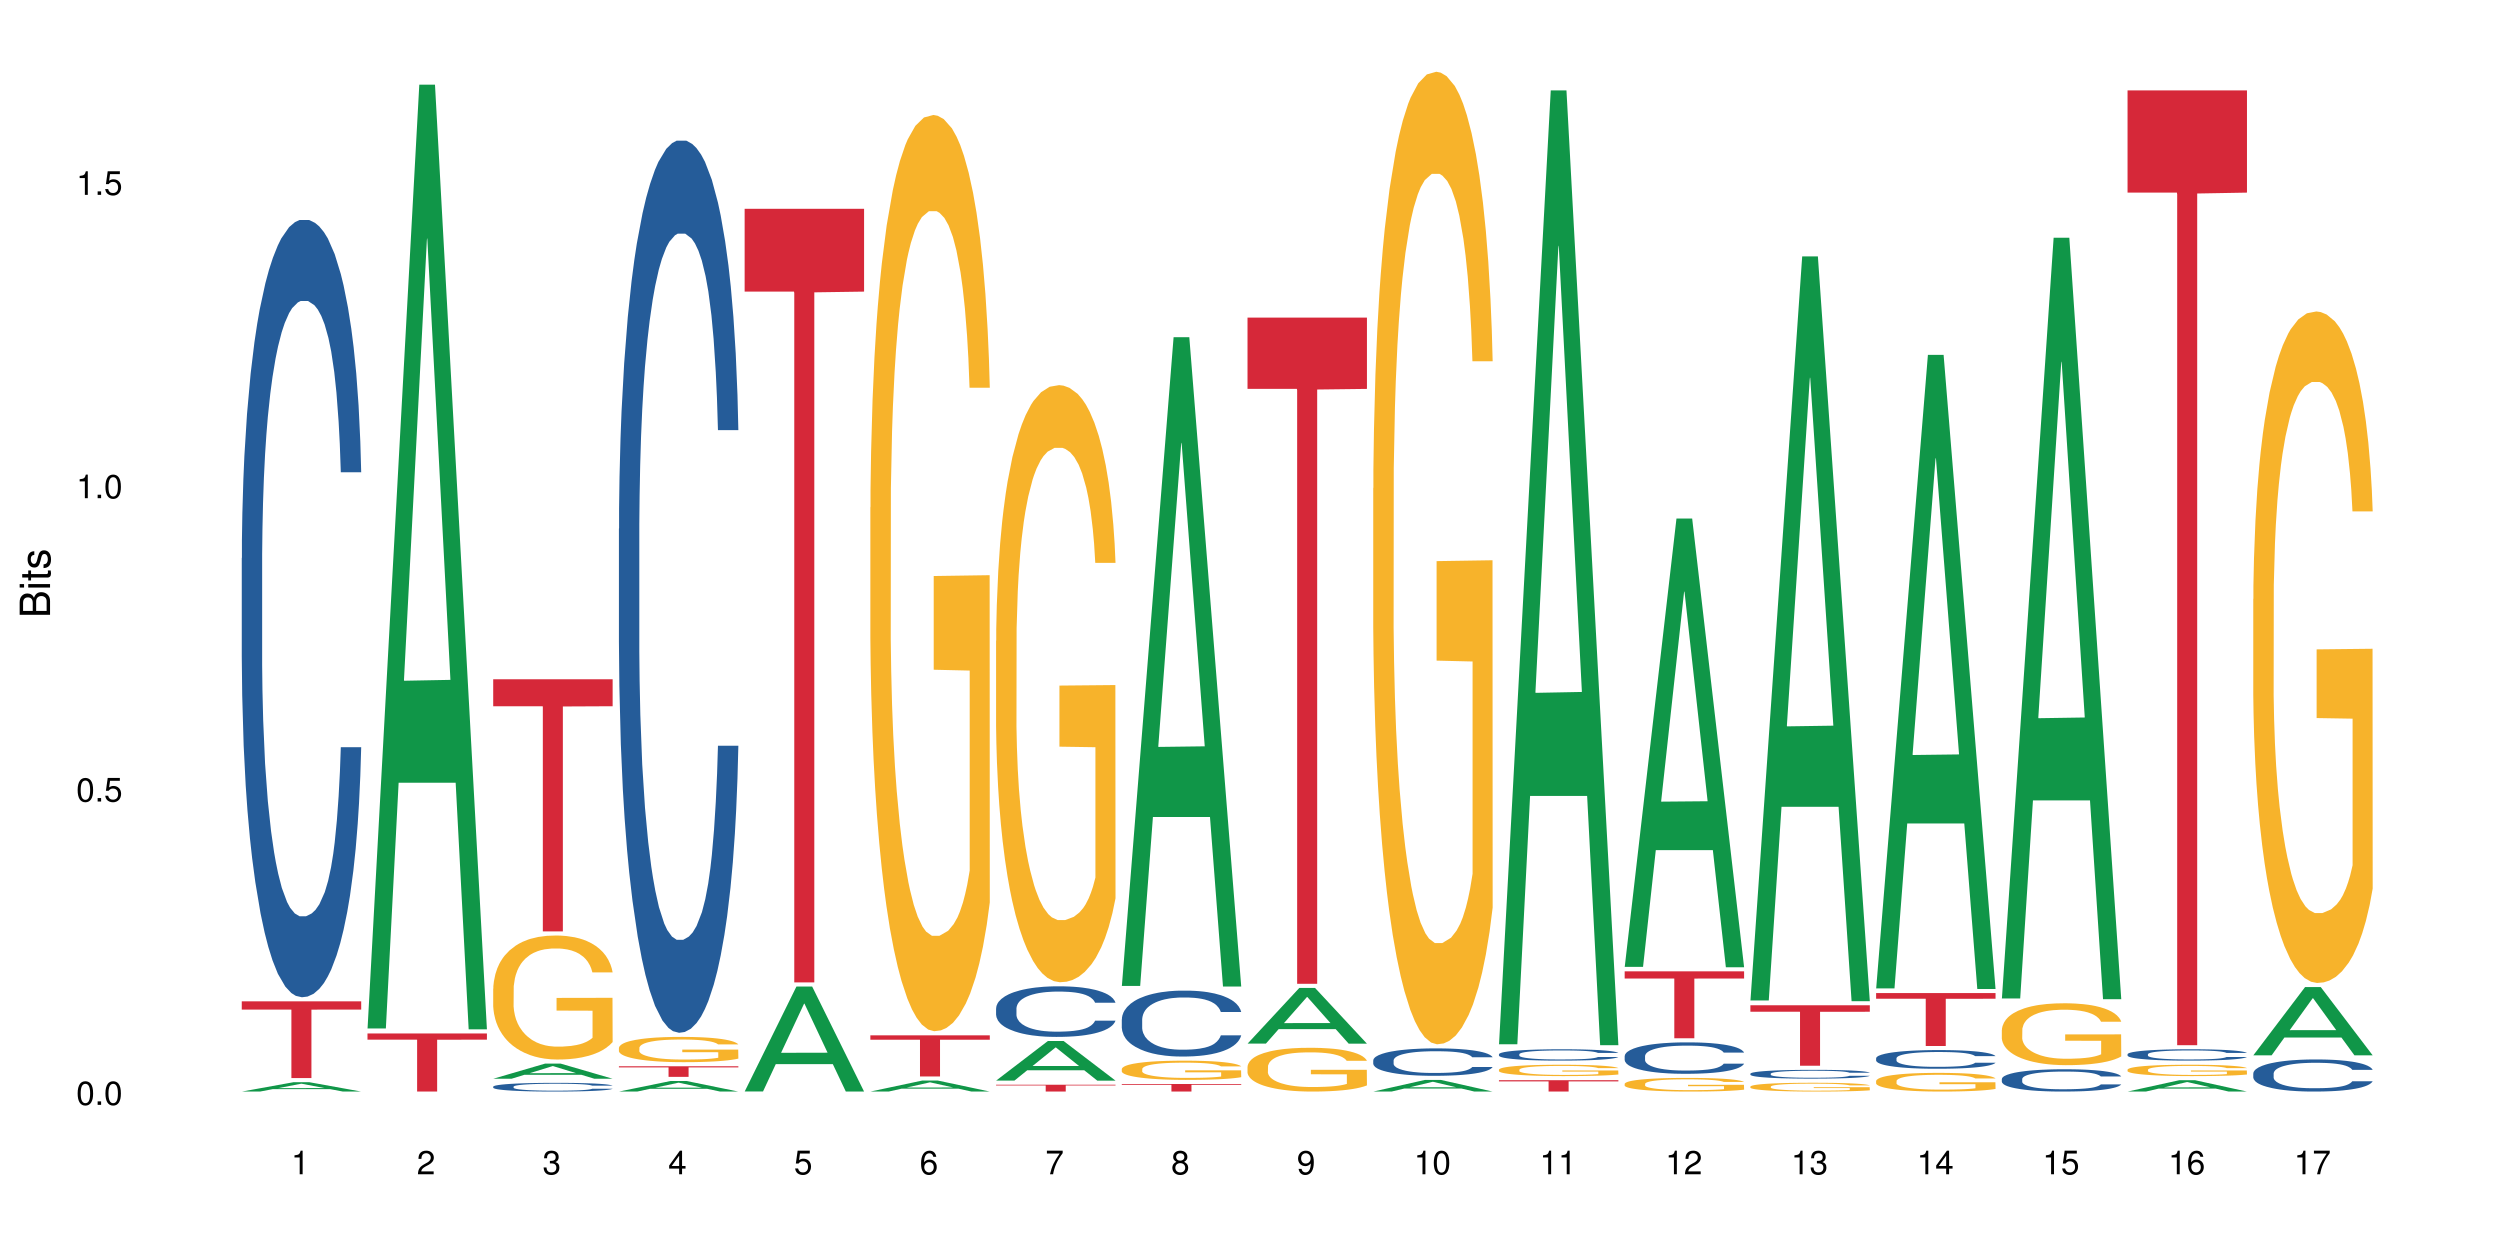 <?xml version="1.0" encoding="UTF-8"?>
<svg xmlns="http://www.w3.org/2000/svg" xmlns:xlink="http://www.w3.org/1999/xlink" width="720pt" height="360pt" viewBox="0 0 720 360" version="1.1">
<defs>
<g>
<symbol overflow="visible" id="glyph0-0">
<path style="stroke:none;" d=""/>
</symbol>
<symbol overflow="visible" id="glyph0-1">
<path style="stroke:none;" d="M 2.641 -6.797 C 2 -6.797 1.422 -6.531 1.078 -6.047 C 0.641 -5.453 0.406 -4.547 0.406 -3.297 C 0.406 -1 1.188 0.219 2.641 0.219 C 4.078 0.219 4.859 -1 4.859 -3.234 C 4.859 -4.562 4.656 -5.438 4.203 -6.047 C 3.844 -6.531 3.281 -6.797 2.641 -6.797 Z M 2.641 -6.047 C 3.547 -6.047 4 -5.125 4 -3.312 C 4 -1.375 3.562 -0.484 2.625 -0.484 C 1.734 -0.484 1.281 -1.422 1.281 -3.281 C 1.281 -5.141 1.734 -6.047 2.641 -6.047 Z M 2.641 -6.047 "/>
</symbol>
<symbol overflow="visible" id="glyph0-2">
<path style="stroke:none;" d="M 1.828 -1 L 0.828 -1 L 0.828 0 L 1.828 0 Z M 1.828 -1 "/>
</symbol>
<symbol overflow="visible" id="glyph0-3">
<path style="stroke:none;" d="M 4.562 -6.797 L 1.062 -6.797 L 0.547 -3.094 L 1.328 -3.094 C 1.719 -3.562 2.047 -3.734 2.578 -3.734 C 3.484 -3.734 4.062 -3.109 4.062 -2.094 C 4.062 -1.125 3.484 -0.531 2.578 -0.531 C 1.828 -0.531 1.375 -0.906 1.188 -1.672 L 0.328 -1.672 C 0.453 -1.109 0.547 -0.844 0.75 -0.594 C 1.125 -0.078 1.828 0.219 2.594 0.219 C 3.969 0.219 4.922 -0.781 4.922 -2.219 C 4.922 -3.562 4.031 -4.484 2.719 -4.484 C 2.25 -4.484 1.859 -4.359 1.469 -4.062 L 1.734 -5.969 L 4.562 -5.969 Z M 4.562 -6.797 "/>
</symbol>
<symbol overflow="visible" id="glyph0-4">
<path style="stroke:none;" d="M 2.484 -4.844 L 2.484 0 L 3.328 0 L 3.328 -6.797 L 2.766 -6.797 C 2.469 -5.75 2.281 -5.609 0.984 -5.453 L 0.984 -4.844 Z M 2.484 -4.844 "/>
</symbol>
<symbol overflow="visible" id="glyph0-5">
<path style="stroke:none;" d="M 4.859 -0.828 L 1.281 -0.828 C 1.359 -1.391 1.672 -1.75 2.5 -2.234 L 3.469 -2.75 C 4.406 -3.266 4.906 -3.969 4.906 -4.812 C 4.906 -5.375 4.672 -5.906 4.266 -6.266 C 3.859 -6.625 3.375 -6.797 2.719 -6.797 C 1.859 -6.797 1.219 -6.5 0.844 -5.922 C 0.609 -5.562 0.5 -5.125 0.484 -4.438 L 1.328 -4.438 C 1.359 -4.906 1.406 -5.188 1.531 -5.406 C 1.75 -5.812 2.188 -6.062 2.703 -6.062 C 3.469 -6.062 4.031 -5.516 4.031 -4.781 C 4.031 -4.25 3.719 -3.797 3.125 -3.438 L 2.234 -2.938 C 0.812 -2.141 0.406 -1.5 0.328 0 L 4.859 0 Z M 4.859 -0.828 "/>
</symbol>
<symbol overflow="visible" id="glyph0-6">
<path style="stroke:none;" d="M 2.125 -3.125 L 2.578 -3.125 C 3.516 -3.125 3.984 -2.703 3.984 -1.891 C 3.984 -1.031 3.469 -0.531 2.578 -0.531 C 1.656 -0.531 1.203 -0.984 1.156 -1.969 L 0.312 -1.969 C 0.344 -1.422 0.438 -1.078 0.609 -0.766 C 0.953 -0.109 1.625 0.219 2.547 0.219 C 3.953 0.219 4.859 -0.609 4.859 -1.906 C 4.859 -2.766 4.516 -3.25 3.703 -3.516 C 4.344 -3.766 4.656 -4.25 4.656 -4.938 C 4.656 -6.109 3.875 -6.797 2.578 -6.797 C 1.203 -6.797 0.484 -6.047 0.453 -4.609 L 1.297 -4.609 C 1.312 -5.016 1.344 -5.25 1.453 -5.453 C 1.641 -5.828 2.062 -6.062 2.594 -6.062 C 3.344 -6.062 3.797 -5.625 3.797 -4.906 C 3.797 -4.422 3.609 -4.141 3.25 -3.984 C 3.016 -3.891 2.719 -3.844 2.125 -3.844 Z M 2.125 -3.125 "/>
</symbol>
<symbol overflow="visible" id="glyph0-7">
<path style="stroke:none;" d="M 3.141 -1.625 L 3.141 0 L 3.984 0 L 3.984 -1.625 L 4.984 -1.625 L 4.984 -2.391 L 3.984 -2.391 L 3.984 -6.797 L 3.359 -6.797 L 0.266 -2.516 L 0.266 -1.625 Z M 3.141 -2.391 L 1 -2.391 L 3.141 -5.359 Z M 3.141 -2.391 "/>
</symbol>
<symbol overflow="visible" id="glyph0-8">
<path style="stroke:none;" d="M 4.781 -5.031 C 4.609 -6.141 3.891 -6.797 2.844 -6.797 C 2.094 -6.797 1.422 -6.438 1.031 -5.828 C 0.609 -5.172 0.406 -4.344 0.406 -3.094 C 0.406 -1.953 0.578 -1.234 0.984 -0.625 C 1.359 -0.078 1.953 0.219 2.703 0.219 C 3.984 0.219 4.922 -0.734 4.922 -2.078 C 4.922 -3.344 4.062 -4.234 2.844 -4.234 C 2.172 -4.234 1.641 -3.969 1.281 -3.469 C 1.281 -5.125 1.828 -6.047 2.797 -6.047 C 3.391 -6.047 3.797 -5.672 3.938 -5.031 Z M 2.734 -3.484 C 3.547 -3.484 4.062 -2.922 4.062 -2 C 4.062 -1.156 3.484 -0.531 2.703 -0.531 C 1.922 -0.531 1.328 -1.188 1.328 -2.047 C 1.328 -2.891 1.906 -3.484 2.734 -3.484 Z M 2.734 -3.484 "/>
</symbol>
<symbol overflow="visible" id="glyph0-9">
<path style="stroke:none;" d="M 4.984 -6.797 L 0.438 -6.797 L 0.438 -5.969 L 4.109 -5.969 C 2.5 -3.656 1.828 -2.234 1.328 0 L 2.219 0 C 2.594 -2.172 3.453 -4.047 4.984 -6.094 Z M 4.984 -6.797 "/>
</symbol>
<symbol overflow="visible" id="glyph0-10">
<path style="stroke:none;" d="M 3.75 -3.578 C 4.453 -4 4.688 -4.344 4.688 -4.984 C 4.688 -6.047 3.844 -6.797 2.641 -6.797 C 1.438 -6.797 0.594 -6.047 0.594 -4.984 C 0.594 -4.359 0.828 -4.016 1.516 -3.578 C 0.734 -3.203 0.359 -2.641 0.359 -1.891 C 0.359 -0.641 1.297 0.219 2.641 0.219 C 3.984 0.219 4.922 -0.641 4.922 -1.875 C 4.922 -2.641 4.531 -3.203 3.75 -3.578 Z M 2.641 -6.047 C 3.359 -6.047 3.812 -5.625 3.812 -4.969 C 3.812 -4.344 3.344 -3.922 2.641 -3.922 C 1.922 -3.922 1.453 -4.344 1.453 -4.984 C 1.453 -5.625 1.922 -6.047 2.641 -6.047 Z M 2.641 -3.203 C 3.484 -3.203 4.062 -2.672 4.062 -1.875 C 4.062 -1.062 3.484 -0.531 2.625 -0.531 C 1.797 -0.531 1.219 -1.078 1.219 -1.875 C 1.219 -2.672 1.797 -3.203 2.641 -3.203 Z M 2.641 -3.203 "/>
</symbol>
<symbol overflow="visible" id="glyph0-11">
<path style="stroke:none;" d="M 0.516 -1.547 C 0.672 -0.438 1.406 0.219 2.438 0.219 C 3.188 0.219 3.859 -0.141 4.266 -0.75 C 4.688 -1.406 4.891 -2.25 4.891 -3.484 C 4.891 -4.625 4.703 -5.359 4.312 -5.953 C 3.938 -6.5 3.344 -6.797 2.594 -6.797 C 1.297 -6.797 0.359 -5.844 0.359 -4.516 C 0.359 -3.25 1.234 -2.344 2.453 -2.344 C 3.094 -2.344 3.562 -2.578 4.016 -3.109 C 4 -1.453 3.469 -0.531 2.5 -0.531 C 1.906 -0.531 1.484 -0.906 1.359 -1.547 Z M 2.578 -6.062 C 3.375 -6.062 3.969 -5.406 3.969 -4.531 C 3.969 -3.688 3.375 -3.094 2.547 -3.094 C 1.734 -3.094 1.234 -3.672 1.234 -4.578 C 1.234 -5.438 1.797 -6.062 2.578 -6.062 Z M 2.578 -6.062 "/>
</symbol>
<symbol overflow="visible" id="glyph1-0">
<path style="stroke:none;" d=""/>
</symbol>
<symbol overflow="visible" id="glyph1-1">
<path style="stroke:none;" d="M 0 -0.953 L 0 -4.891 C 0 -5.719 -0.234 -6.344 -0.734 -6.797 C -1.188 -7.234 -1.812 -7.469 -2.5 -7.469 C -3.547 -7.469 -4.188 -7 -4.625 -5.875 C -4.984 -6.672 -5.641 -7.094 -6.531 -7.094 C -7.156 -7.094 -7.734 -6.859 -8.141 -6.391 C -8.562 -5.938 -8.75 -5.344 -8.75 -4.5 L -8.75 -0.953 Z M -4.984 -2.062 L -7.766 -2.062 L -7.766 -4.219 C -7.766 -4.844 -7.688 -5.203 -7.453 -5.5 C -7.219 -5.812 -6.859 -5.969 -6.375 -5.969 C -5.906 -5.969 -5.531 -5.812 -5.297 -5.5 C -5.062 -5.203 -4.984 -4.844 -4.984 -4.219 Z M -0.984 -2.062 L -4 -2.062 L -4 -4.781 C -4 -5.328 -3.859 -5.688 -3.578 -5.953 C -3.297 -6.219 -2.922 -6.359 -2.484 -6.359 C -2.062 -6.359 -1.688 -6.219 -1.406 -5.953 C -1.109 -5.688 -0.984 -5.328 -0.984 -4.781 Z M -0.984 -2.062 "/>
</symbol>
<symbol overflow="visible" id="glyph1-2">
<path style="stroke:none;" d="M -6.281 -1.797 L -6.281 -0.797 L 0 -0.797 L 0 -1.797 Z M -8.75 -1.797 L -8.75 -0.797 L -7.484 -0.797 L -7.484 -1.797 Z M -8.75 -1.797 "/>
</symbol>
<symbol overflow="visible" id="glyph1-3">
<path style="stroke:none;" d="M -6.281 -3.047 L -6.281 -2.016 L -8.016 -2.016 L -8.016 -1.016 L -6.281 -1.016 L -6.281 -0.172 L -5.469 -0.172 L -5.469 -1.016 L -0.719 -1.016 C -0.078 -1.016 0.281 -1.453 0.281 -2.234 C 0.281 -2.469 0.25 -2.719 0.188 -3.047 L -0.641 -3.047 C -0.609 -2.922 -0.594 -2.766 -0.594 -2.562 C -0.594 -2.141 -0.719 -2.016 -1.156 -2.016 L -5.469 -2.016 L -5.469 -3.047 Z M -6.281 -3.047 "/>
</symbol>
<symbol overflow="visible" id="glyph1-4">
<path style="stroke:none;" d="M -4.531 -5.25 C -5.766 -5.25 -6.469 -4.422 -6.469 -2.969 C -6.469 -1.516 -5.719 -0.562 -4.547 -0.562 C -3.562 -0.562 -3.094 -1.062 -2.734 -2.562 L -2.516 -3.484 C -2.344 -4.188 -2.094 -4.469 -1.625 -4.469 C -1.047 -4.469 -0.641 -3.875 -0.641 -3 C -0.641 -2.453 -0.797 -2 -1.062 -1.75 C -1.25 -1.594 -1.422 -1.531 -1.875 -1.469 L -1.875 -0.406 C -0.422 -0.453 0.281 -1.266 0.281 -2.922 C 0.281 -4.5 -0.5 -5.516 -1.719 -5.516 C -2.656 -5.516 -3.172 -4.984 -3.469 -3.734 L -3.703 -2.766 C -3.891 -1.953 -4.156 -1.609 -4.594 -1.609 C -5.172 -1.609 -5.547 -2.125 -5.547 -2.938 C -5.547 -3.75 -5.203 -4.172 -4.531 -4.203 Z M -4.531 -5.25 "/>
</symbol>
</g>
</defs>
<g id="surface31453">
<rect x="0" y="0" width="720" height="360" style="fill:rgb(100%,100%,100%);fill-opacity:1;stroke:none;"/>
<path style=" stroke:none;fill-rule:nonzero;fill:rgb(6.275%,58.824%,28.235%);fill-opacity:1;" d="M 69.629 314.367 L 69.668 314.367 L 84.551 311.672 L 89.07 311.672 L 104.027 314.371 L 98.77 314.371 L 95.023 313.664 L 78.598 313.664 L 74.922 314.367 L 69.629 314.367 L 80.176 313.375 L 93.516 313.371 L 86.863 312.113 L 86.789 312.109 L 86.719 312.117 L 80.141 313.371 L 80.176 313.375 Z M 69.629 314.367 "/>
<path style=" stroke:none;fill-rule:nonzero;fill:rgb(14.51%,36.078%,60%);fill-opacity:1;" d="M 69.629 160.762 L 69.672 160.559 L 69.672 155.648 L 69.797 147.871 L 70.09 138.051 L 70.383 131.301 L 71.141 119.227 L 72.188 107.562 L 73.277 98.562 L 74.074 93.242 L 74.789 89.148 L 76.426 81.578 L 77.473 77.691 L 78.605 74.211 L 79.992 70.734 L 80.996 68.688 L 83.262 65.414 L 84.941 63.98 L 86.242 63.367 L 89.051 63.367 L 90.73 64.188 L 91.945 65.211 L 93.289 66.848 L 94.422 68.688 L 96.391 73.188 L 98.152 78.918 L 98.949 82.191 L 100.207 88.535 L 101.172 94.672 L 101.844 99.992 L 102.602 107.562 L 103.27 116.773 L 103.773 127.207 L 104.027 136.004 L 98.152 136.004 L 97.859 127.82 L 97.523 121.477 L 96.895 113.09 L 96.266 107.156 L 95.387 101.223 L 94.586 97.332 L 93.496 93.445 L 92.531 90.992 L 91.527 89.148 L 90.562 87.922 L 88.715 86.695 L 86.574 86.695 L 85.777 87.102 L 84.145 88.738 L 83.262 90.172 L 82.004 93.035 L 81.121 95.695 L 80.074 99.789 L 79.359 103.266 L 78.48 108.586 L 77.852 113.293 L 77.137 120.047 L 76.719 125.16 L 76.34 130.891 L 76.004 137.641 L 75.754 144.805 L 75.586 152.375 L 75.5 159.738 L 75.5 191.453 L 75.586 198.82 L 75.797 207.414 L 76.34 219.895 L 77.137 230.738 L 78.062 239.332 L 78.941 245.473 L 79.445 248.336 L 80.117 251.609 L 81.164 255.703 L 82.676 259.793 L 83.555 261.43 L 84.898 263.07 L 86.281 263.887 L 88.129 263.887 L 89.766 263.07 L 90.855 262.047 L 91.988 260.41 L 93.539 256.93 L 94.504 253.656 L 95.344 249.77 L 95.973 245.883 L 96.391 242.605 L 97.02 236.266 L 97.523 229.309 L 97.902 222.145 L 98.152 215.191 L 104.027 215.191 L 103.773 223.375 L 103.398 231.355 L 103.02 237.289 L 102.434 244.449 L 101.762 250.793 L 100.797 257.953 L 100 262.66 L 98.949 267.773 L 97.984 271.664 L 96.938 275.141 L 95.387 279.234 L 94.379 281.277 L 93.289 283.121 L 91.988 284.758 L 90.352 286.191 L 88.59 287.008 L 86.953 287.211 L 85.191 286.805 L 83.891 285.984 L 82.172 284.145 L 80.031 280.461 L 78.48 276.574 L 77.266 272.684 L 76.215 268.594 L 75.039 263.07 L 73.531 254.066 L 72.609 247.109 L 71.977 241.379 L 71.266 233.398 L 70.762 226.238 L 70.176 214.781 L 69.754 200.254 L 69.629 189 Z M 69.629 160.762 "/>
<path style=" stroke:none;fill-rule:nonzero;fill:rgb(83.922%,15.686%,22.353%);fill-opacity:1;" d="M 69.629 288.391 L 104.027 288.391 L 104.027 290.758 L 89.691 290.777 L 89.691 310.492 L 83.922 310.492 L 83.922 290.801 L 83.84 290.758 L 69.629 290.758 Z M 69.629 288.391 "/>
<path style=" stroke:none;fill-rule:nonzero;fill:rgb(6.275%,58.824%,28.235%);fill-opacity:1;" d="M 105.836 296.199 L 105.871 295.941 L 120.758 24.387 L 125.277 24.387 L 140.234 296.453 L 134.977 296.453 L 131.23 225.434 L 114.805 225.434 L 111.129 296.199 L 105.836 296.199 L 116.383 196.055 L 129.723 195.801 L 123.07 68.836 L 122.996 68.582 L 122.926 69.348 L 116.348 195.801 L 116.383 196.055 Z M 105.836 296.199 "/>
<path style=" stroke:none;fill-rule:nonzero;fill:rgb(83.922%,15.686%,22.353%);fill-opacity:1;" d="M 105.836 297.633 L 140.234 297.633 L 140.234 299.426 L 125.898 299.441 L 125.898 314.371 L 120.129 314.371 L 120.129 299.457 L 120.047 299.426 L 105.836 299.426 Z M 105.836 297.633 "/>
<path style=" stroke:none;fill-rule:nonzero;fill:rgb(6.275%,58.824%,28.235%);fill-opacity:1;" d="M 142.043 310.676 L 142.078 310.672 L 156.965 306.324 L 161.484 306.324 L 176.441 310.68 L 171.184 310.68 L 167.438 309.543 L 151.012 309.543 L 147.336 310.676 L 142.043 310.676 L 152.59 309.074 L 165.93 309.07 L 159.277 307.035 L 159.203 307.031 L 159.133 307.043 L 152.555 309.07 L 152.59 309.074 Z M 142.043 310.676 "/>
<path style=" stroke:none;fill-rule:nonzero;fill:rgb(14.51%,36.078%,60%);fill-opacity:1;" d="M 142.043 312.953 L 142.086 312.949 L 142.086 312.895 L 142.211 312.809 L 142.504 312.699 L 142.797 312.621 L 143.555 312.488 L 144.602 312.355 L 145.691 312.254 L 146.488 312.195 L 147.203 312.148 L 148.84 312.062 L 149.887 312.02 L 151.02 311.98 L 152.402 311.941 L 153.41 311.918 L 155.676 311.883 L 157.355 311.867 L 158.652 311.859 L 161.465 311.859 L 163.145 311.871 L 164.359 311.879 L 165.703 311.898 L 166.832 311.918 L 168.805 311.969 L 170.566 312.035 L 171.363 312.07 L 172.621 312.141 L 173.586 312.211 L 174.258 312.27 L 175.012 312.355 L 175.684 312.461 L 176.188 312.574 L 176.441 312.676 L 170.566 312.676 L 170.273 312.582 L 169.938 312.512 L 169.309 312.418 L 168.68 312.352 L 167.797 312.285 L 167 312.242 L 165.91 312.199 L 164.945 312.168 L 163.941 312.148 L 162.977 312.137 L 161.129 312.121 L 158.988 312.121 L 158.191 312.125 L 156.559 312.145 L 155.676 312.16 L 154.418 312.191 L 153.535 312.223 L 152.488 312.27 L 151.773 312.309 L 150.895 312.367 L 150.266 312.422 L 149.551 312.496 L 149.133 312.555 L 148.754 312.617 L 148.418 312.691 L 148.168 312.773 L 148 312.859 L 147.914 312.941 L 147.914 313.297 L 148 313.379 L 148.211 313.477 L 148.754 313.617 L 149.551 313.738 L 150.473 313.832 L 151.355 313.902 L 151.859 313.934 L 152.531 313.973 L 153.578 314.016 L 155.09 314.062 L 155.969 314.082 L 157.312 314.102 L 158.695 314.109 L 160.543 314.109 L 162.18 314.102 L 163.27 314.09 L 164.402 314.07 L 165.953 314.031 L 166.918 313.996 L 167.758 313.949 L 168.387 313.906 L 168.805 313.871 L 169.434 313.801 L 169.938 313.723 L 170.316 313.641 L 170.566 313.562 L 176.441 313.562 L 176.188 313.656 L 175.812 313.746 L 175.434 313.812 L 174.848 313.891 L 174.176 313.961 L 173.211 314.043 L 172.414 314.094 L 171.363 314.152 L 170.398 314.195 L 169.352 314.234 L 167.797 314.281 L 166.793 314.305 L 165.703 314.324 L 164.402 314.344 L 162.766 314.359 L 161.004 314.367 L 159.367 314.371 L 157.605 314.367 L 156.305 314.355 L 154.586 314.336 L 152.445 314.297 L 150.895 314.25 L 149.676 314.207 L 148.629 314.16 L 147.453 314.102 L 145.945 314 L 145.02 313.922 L 144.391 313.855 L 143.68 313.766 L 143.176 313.688 L 142.59 313.559 L 142.168 313.395 L 142.043 313.27 Z M 142.043 312.953 "/>
<path style=" stroke:none;fill-rule:nonzero;fill:rgb(96.863%,70.196%,16.863%);fill-opacity:1;" d="M 142.043 284.723 L 142.086 284.691 L 142.086 284.039 L 142.254 282.57 L 142.672 280.547 L 143.219 278.883 L 143.805 277.578 L 144.184 276.895 L 144.812 275.914 L 145.355 275.199 L 146.742 273.73 L 148.504 272.359 L 149.469 271.773 L 150.559 271.219 L 152.109 270.598 L 152.824 270.371 L 155.004 269.848 L 157.48 269.523 L 160.207 269.426 L 161.465 269.457 L 163.184 269.586 L 165.535 269.945 L 166.875 270.273 L 167.926 270.598 L 169.016 271.023 L 170.359 271.676 L 171.617 272.457 L 172.621 273.242 L 173.629 274.219 L 174.469 275.262 L 175.18 276.406 L 175.812 277.773 L 176.188 278.918 L 176.441 280.059 L 170.609 280.059 L 170.273 278.918 L 169.895 278.035 L 169.266 276.961 L 168.637 276.176 L 168.008 275.559 L 166.832 274.707 L 165.828 274.188 L 164.57 273.73 L 163.352 273.438 L 161.969 273.242 L 161.129 273.176 L 158.906 273.176 L 156.891 273.402 L 155.719 273.664 L 154.879 273.926 L 153.703 274.414 L 152.992 274.805 L 152.57 275.066 L 151.312 276.078 L 150.473 276.992 L 150.012 277.613 L 149.426 278.59 L 149.008 279.473 L 148.547 280.777 L 148.293 281.754 L 147.957 283.973 L 147.914 289.844 L 148.043 291.086 L 148.293 292.422 L 148.629 293.598 L 149.133 294.836 L 149.637 295.781 L 150.516 297.055 L 151.273 297.902 L 151.859 298.457 L 152.992 299.34 L 153.453 299.633 L 154.543 300.219 L 155.676 300.676 L 157.059 301.066 L 158.109 301.262 L 159.785 301.426 L 161.926 301.426 L 164.441 301.23 L 166.035 300.969 L 167.129 300.707 L 167.84 300.48 L 168.723 300.121 L 169.352 299.797 L 169.938 299.438 L 170.652 298.883 L 170.652 291.086 L 160.289 291.051 L 160.289 287.398 L 176.398 287.367 L 176.441 300.121 L 175.559 301.004 L 174.469 301.852 L 173.418 302.504 L 172.328 303.059 L 170.777 303.676 L 169.52 304.07 L 167.59 304.527 L 165.828 304.82 L 163.98 305.016 L 162.344 305.113 L 160.418 305.145 L 158.695 305.082 L 156.852 304.883 L 155.383 304.625 L 154.039 304.297 L 152.699 303.875 L 151.02 303.188 L 149.93 302.633 L 148.797 301.949 L 147.664 301.133 L 146.656 300.254 L 145.984 299.566 L 145.316 298.785 L 144.602 297.805 L 143.93 296.695 L 143.426 295.684 L 142.965 294.543 L 142.629 293.465 L 142.293 292 L 142.129 290.824 L 142.043 289.812 Z M 142.043 284.723 "/>
<path style=" stroke:none;fill-rule:nonzero;fill:rgb(83.922%,15.686%,22.353%);fill-opacity:1;" d="M 142.043 195.621 L 176.441 195.621 L 176.441 203.395 L 162.105 203.465 L 162.105 268.246 L 156.336 268.246 L 156.336 203.531 L 156.254 203.395 L 142.043 203.395 Z M 142.043 195.621 "/>
<path style=" stroke:none;fill-rule:nonzero;fill:rgb(6.275%,58.824%,28.235%);fill-opacity:1;" d="M 178.25 314.367 L 178.285 314.363 L 193.172 311.32 L 197.691 311.32 L 212.648 314.371 L 207.391 314.371 L 203.645 313.574 L 187.219 313.574 L 183.543 314.367 L 178.25 314.367 L 188.797 313.246 L 202.137 313.242 L 195.484 311.816 L 195.41 311.816 L 195.34 311.824 L 188.762 313.242 L 188.797 313.246 Z M 178.25 314.367 "/>
<path style=" stroke:none;fill-rule:nonzero;fill:rgb(14.51%,36.078%,60%);fill-opacity:1;" d="M 178.25 152.305 L 178.293 152.07 L 178.293 146.434 L 178.418 137.508 L 178.711 126.234 L 179.004 118.484 L 179.762 104.629 L 180.809 91.242 L 181.898 80.91 L 182.695 74.805 L 183.41 70.105 L 185.047 61.418 L 186.094 56.953 L 187.227 52.961 L 188.609 48.969 L 189.617 46.621 L 191.883 42.863 L 193.562 41.219 L 194.859 40.516 L 197.672 40.516 L 199.348 41.453 L 200.566 42.629 L 201.91 44.508 L 203.039 46.621 L 205.012 51.789 L 206.773 58.363 L 207.57 62.121 L 208.828 69.402 L 209.793 76.445 L 210.465 82.555 L 211.219 91.242 L 211.891 101.812 L 212.395 113.789 L 212.648 123.887 L 206.773 123.887 L 206.48 114.492 L 206.145 107.215 L 205.516 97.582 L 204.887 90.773 L 204.004 83.961 L 203.207 79.5 L 202.117 75.039 L 201.152 72.219 L 200.148 70.105 L 199.184 68.695 L 197.336 67.289 L 195.195 67.289 L 194.398 67.758 L 192.766 69.637 L 191.883 71.281 L 190.625 74.566 L 189.742 77.621 L 188.695 82.316 L 187.98 86.312 L 187.102 92.418 L 186.473 97.82 L 185.758 105.57 L 185.34 111.441 L 184.961 118.016 L 184.625 125.766 L 184.375 133.988 L 184.207 142.676 L 184.121 151.129 L 184.121 187.535 L 184.207 195.988 L 184.418 205.852 L 184.961 220.18 L 185.758 232.625 L 186.68 242.488 L 187.562 249.535 L 188.066 252.824 L 188.738 256.582 L 189.785 261.277 L 191.297 265.977 L 192.176 267.855 L 193.52 269.734 L 194.902 270.672 L 196.75 270.672 L 198.387 269.734 L 199.477 268.559 L 200.609 266.68 L 202.16 262.688 L 203.125 258.93 L 203.965 254.469 L 204.594 250.004 L 205.012 246.246 L 205.641 238.965 L 206.145 230.98 L 206.523 222.762 L 206.773 214.777 L 212.648 214.777 L 212.395 224.172 L 212.016 233.328 L 211.641 240.141 L 211.055 248.359 L 210.383 255.641 L 209.418 263.859 L 208.621 269.262 L 207.57 275.133 L 206.605 279.598 L 205.559 283.59 L 204.004 288.285 L 203 290.633 L 201.91 292.75 L 200.609 294.629 L 198.973 296.27 L 197.211 297.211 L 195.574 297.445 L 193.812 296.977 L 192.512 296.035 L 190.793 293.922 L 188.652 289.695 L 187.102 285.234 L 185.883 280.77 L 184.836 276.074 L 183.66 269.734 L 182.152 259.398 L 181.227 251.414 L 180.598 244.836 L 179.887 235.68 L 179.383 227.457 L 178.797 214.309 L 178.375 197.633 L 178.25 184.715 Z M 178.25 152.305 "/>
<path style=" stroke:none;fill-rule:nonzero;fill:rgb(96.863%,70.196%,16.863%);fill-opacity:1;" d="M 178.25 301.746 L 178.293 301.738 L 178.293 301.605 L 178.461 301.305 L 178.879 300.895 L 179.426 300.555 L 180.012 300.289 L 180.391 300.148 L 181.02 299.949 L 181.562 299.801 L 182.949 299.504 L 184.711 299.223 L 185.676 299.105 L 186.766 298.992 L 188.316 298.863 L 189.031 298.816 L 191.211 298.711 L 193.688 298.645 L 196.414 298.625 L 197.672 298.633 L 199.391 298.656 L 201.742 298.73 L 203.082 298.797 L 204.133 298.863 L 205.223 298.949 L 206.562 299.082 L 207.824 299.242 L 208.828 299.402 L 209.836 299.602 L 210.676 299.816 L 211.387 300.047 L 212.016 300.328 L 212.395 300.559 L 212.648 300.793 L 206.816 300.793 L 206.48 300.559 L 206.102 300.379 L 205.473 300.16 L 204.844 300 L 204.215 299.875 L 203.039 299.703 L 202.035 299.598 L 200.777 299.504 L 199.559 299.441 L 198.176 299.402 L 197.336 299.391 L 195.113 299.391 L 193.098 299.438 L 191.926 299.488 L 191.086 299.543 L 189.91 299.641 L 189.199 299.723 L 188.777 299.777 L 187.52 299.98 L 186.68 300.168 L 186.219 300.293 L 185.633 300.492 L 185.215 300.672 L 184.754 300.941 L 184.5 301.141 L 184.164 301.59 L 184.121 302.789 L 184.25 303.043 L 184.5 303.312 L 184.836 303.555 L 185.34 303.805 L 185.844 304 L 186.723 304.258 L 187.48 304.43 L 188.066 304.543 L 189.199 304.723 L 189.66 304.785 L 190.75 304.902 L 191.883 304.996 L 193.266 305.078 L 194.316 305.117 L 195.992 305.148 L 198.133 305.148 L 200.648 305.109 L 202.242 305.059 L 203.336 305.004 L 204.047 304.957 L 204.93 304.883 L 205.559 304.816 L 206.145 304.742 L 206.859 304.633 L 206.859 303.043 L 196.496 303.035 L 196.496 302.289 L 212.605 302.281 L 212.648 304.883 L 211.766 305.062 L 210.676 305.234 L 209.625 305.371 L 208.535 305.48 L 206.984 305.609 L 205.727 305.688 L 203.797 305.781 L 202.035 305.84 L 200.188 305.883 L 198.551 305.902 L 196.621 305.906 L 194.902 305.895 L 193.059 305.855 L 191.59 305.801 L 190.246 305.734 L 188.906 305.648 L 187.227 305.508 L 186.137 305.395 L 185.004 305.258 L 183.871 305.09 L 182.863 304.91 L 182.191 304.77 L 181.523 304.609 L 180.809 304.41 L 180.137 304.184 L 179.633 303.98 L 179.172 303.746 L 178.836 303.527 L 178.5 303.227 L 178.336 302.988 L 178.25 302.781 Z M 178.25 301.746 "/>
<path style=" stroke:none;fill-rule:nonzero;fill:rgb(83.922%,15.686%,22.353%);fill-opacity:1;" d="M 178.25 307.086 L 212.648 307.086 L 212.648 307.414 L 198.312 307.418 L 198.312 310.141 L 192.543 310.141 L 192.543 307.422 L 192.461 307.414 L 178.25 307.414 Z M 178.25 307.086 "/>
<path style=" stroke:none;fill-rule:nonzero;fill:rgb(6.275%,58.824%,28.235%);fill-opacity:1;" d="M 214.457 314.344 L 214.492 314.312 L 229.379 284.113 L 233.898 284.113 L 248.855 314.371 L 243.598 314.371 L 239.852 306.473 L 223.422 306.473 L 219.75 314.344 L 214.457 314.344 L 225.004 303.207 L 238.344 303.176 L 231.691 289.059 L 231.617 289.031 L 231.547 289.113 L 224.969 303.176 L 225.004 303.207 Z M 214.457 314.344 "/>
<path style=" stroke:none;fill-rule:nonzero;fill:rgb(83.922%,15.686%,22.353%);fill-opacity:1;" d="M 214.457 60.137 L 248.855 60.137 L 248.855 83.984 L 234.52 84.195 L 234.52 282.934 L 228.75 282.934 L 228.75 84.402 L 228.668 83.984 L 214.457 83.984 Z M 214.457 60.137 "/>
<path style=" stroke:none;fill-rule:nonzero;fill:rgb(6.275%,58.824%,28.235%);fill-opacity:1;" d="M 250.664 314.367 L 250.699 314.363 L 265.582 311.203 L 270.105 311.203 L 285.062 314.371 L 279.805 314.371 L 276.059 313.543 L 259.629 313.543 L 255.957 314.367 L 250.664 314.367 L 261.211 313.203 L 274.551 313.199 L 267.898 311.723 L 267.824 311.719 L 267.754 311.727 L 261.176 313.199 L 261.211 313.203 Z M 250.664 314.367 "/>
<path style=" stroke:none;fill-rule:nonzero;fill:rgb(96.863%,70.196%,16.863%);fill-opacity:1;" d="M 250.664 146.133 L 250.707 145.891 L 250.707 141.07 L 250.875 130.227 L 251.293 115.285 L 251.84 102.996 L 252.426 93.355 L 252.805 88.297 L 253.434 81.066 L 253.977 75.766 L 255.363 64.918 L 257.125 54.797 L 258.09 50.461 L 259.18 46.363 L 260.73 41.785 L 261.445 40.098 L 263.625 36.242 L 266.102 33.832 L 268.828 33.109 L 270.086 33.352 L 271.805 34.312 L 274.156 36.965 L 275.496 39.375 L 276.547 41.785 L 277.637 44.918 L 278.977 49.738 L 280.238 55.52 L 281.242 61.305 L 282.25 68.535 L 283.09 76.246 L 283.801 84.68 L 284.43 94.801 L 284.809 103.234 L 285.062 111.672 L 279.23 111.672 L 278.895 103.234 L 278.516 96.73 L 277.887 88.777 L 277.258 82.992 L 276.629 78.414 L 275.453 72.148 L 274.449 68.293 L 273.191 64.918 L 271.973 62.75 L 270.59 61.305 L 269.75 60.824 L 267.527 60.824 L 265.512 62.508 L 264.34 64.438 L 263.5 66.367 L 262.324 69.98 L 261.613 72.871 L 261.191 74.801 L 259.934 82.27 L 259.094 89.02 L 258.633 93.598 L 258.047 100.828 L 257.629 107.332 L 257.164 116.973 L 256.914 124.203 L 256.578 140.59 L 256.535 183.969 L 256.664 193.125 L 256.914 203.004 L 257.25 211.68 L 257.754 220.836 L 258.258 227.828 L 259.137 237.227 L 259.891 243.492 L 260.48 247.586 L 261.613 254.094 L 262.074 256.262 L 263.164 260.602 L 264.297 263.973 L 265.68 266.867 L 266.73 268.312 L 268.406 269.516 L 270.547 269.516 L 273.062 268.07 L 274.656 266.145 L 275.75 264.215 L 276.461 262.527 L 277.344 259.879 L 277.973 257.469 L 278.559 254.816 L 279.273 250.719 L 279.273 193.125 L 268.91 192.883 L 268.91 165.895 L 285.02 165.652 L 285.062 259.879 L 284.18 266.383 L 283.09 272.648 L 282.039 277.469 L 280.949 281.566 L 279.398 286.145 L 278.141 289.035 L 276.211 292.41 L 274.449 294.578 L 272.602 296.027 L 270.965 296.75 L 269.035 296.988 L 267.316 296.508 L 265.473 295.062 L 264.004 293.133 L 262.66 290.723 L 261.32 287.59 L 259.641 282.531 L 258.551 278.434 L 257.418 273.371 L 256.285 267.348 L 255.277 260.84 L 254.605 255.781 L 253.938 249.996 L 253.223 242.77 L 252.551 234.574 L 252.047 227.102 L 251.586 218.668 L 251.25 210.715 L 250.914 199.871 L 250.746 191.195 L 250.664 183.727 Z M 250.664 146.133 "/>
<path style=" stroke:none;fill-rule:nonzero;fill:rgb(83.922%,15.686%,22.353%);fill-opacity:1;" d="M 250.664 298.168 L 285.062 298.168 L 285.062 299.438 L 270.727 299.449 L 270.727 310.027 L 264.957 310.027 L 264.957 299.461 L 264.875 299.438 L 250.664 299.438 Z M 250.664 298.168 "/>
<path style=" stroke:none;fill-rule:nonzero;fill:rgb(6.275%,58.824%,28.235%);fill-opacity:1;" d="M 286.871 311.211 L 286.906 311.199 L 301.789 299.809 L 306.312 299.809 L 321.27 311.223 L 316.012 311.223 L 312.266 308.242 L 295.836 308.242 L 292.164 311.211 L 286.871 311.211 L 297.418 307.012 L 310.758 307 L 304.105 301.672 L 304.031 301.664 L 303.961 301.695 L 297.383 307 L 297.418 307.012 Z M 286.871 311.211 "/>
<path style=" stroke:none;fill-rule:nonzero;fill:rgb(14.51%,36.078%,60%);fill-opacity:1;" d="M 286.871 290.402 L 286.914 290.391 L 286.914 290.07 L 287.039 289.566 L 287.332 288.926 L 287.625 288.488 L 288.383 287.703 L 289.43 286.941 L 290.52 286.355 L 291.316 286.012 L 292.031 285.746 L 293.668 285.254 L 294.715 285 L 295.848 284.773 L 297.23 284.547 L 298.238 284.414 L 300.504 284.199 L 302.184 284.109 L 303.48 284.066 L 306.293 284.066 L 307.969 284.121 L 309.188 284.188 L 310.527 284.293 L 311.66 284.414 L 313.633 284.707 L 315.395 285.078 L 316.191 285.293 L 317.449 285.703 L 318.414 286.105 L 319.086 286.449 L 319.84 286.941 L 320.512 287.543 L 321.016 288.219 L 321.27 288.793 L 315.395 288.793 L 315.102 288.262 L 314.766 287.848 L 314.137 287.301 L 313.508 286.918 L 312.625 286.531 L 311.828 286.277 L 310.738 286.023 L 309.773 285.863 L 308.766 285.746 L 307.801 285.664 L 305.957 285.586 L 303.816 285.586 L 303.02 285.613 L 301.383 285.719 L 300.504 285.812 L 299.246 285.996 L 298.363 286.172 L 297.316 286.438 L 296.602 286.664 L 295.723 287.008 L 295.094 287.316 L 294.379 287.754 L 293.961 288.086 L 293.582 288.461 L 293.246 288.898 L 292.996 289.367 L 292.828 289.859 L 292.742 290.336 L 292.742 292.398 L 292.828 292.879 L 293.039 293.438 L 293.582 294.25 L 294.379 294.957 L 295.301 295.516 L 296.184 295.914 L 296.688 296.102 L 297.359 296.312 L 298.406 296.578 L 299.918 296.848 L 300.797 296.953 L 302.141 297.059 L 303.523 297.113 L 305.371 297.113 L 307.004 297.059 L 308.098 296.992 L 309.23 296.887 L 310.781 296.66 L 311.746 296.445 L 312.586 296.195 L 313.215 295.941 L 313.633 295.727 L 314.262 295.316 L 314.766 294.863 L 315.145 294.398 L 315.395 293.945 L 321.27 293.945 L 321.016 294.477 L 320.637 294.996 L 320.262 295.383 L 319.672 295.848 L 319.004 296.262 L 318.039 296.727 L 317.242 297.031 L 316.191 297.363 L 315.227 297.617 L 314.18 297.844 L 312.625 298.109 L 311.621 298.242 L 310.527 298.363 L 309.23 298.469 L 307.594 298.562 L 305.832 298.617 L 304.195 298.629 L 302.434 298.602 L 301.133 298.551 L 299.414 298.43 L 297.273 298.191 L 295.723 297.938 L 294.504 297.684 L 293.457 297.418 L 292.281 297.059 L 290.773 296.473 L 289.848 296.02 L 289.219 295.648 L 288.508 295.129 L 288.004 294.664 L 287.418 293.918 L 286.996 292.973 L 286.871 292.242 Z M 286.871 290.402 "/>
<path style=" stroke:none;fill-rule:nonzero;fill:rgb(96.863%,70.196%,16.863%);fill-opacity:1;" d="M 286.871 184.57 L 286.914 184.414 L 286.914 181.273 L 287.082 174.207 L 287.5 164.469 L 288.047 156.461 L 288.633 150.176 L 289.012 146.879 L 289.641 142.168 L 290.184 138.711 L 291.57 131.645 L 293.332 125.047 L 294.297 122.223 L 295.387 119.551 L 296.938 116.566 L 297.652 115.469 L 299.832 112.957 L 302.309 111.383 L 305.035 110.914 L 306.293 111.07 L 308.012 111.699 L 310.363 113.426 L 311.703 114.996 L 312.754 116.566 L 313.844 118.609 L 315.184 121.75 L 316.445 125.52 L 317.449 129.289 L 318.457 134 L 319.297 139.027 L 320.008 144.523 L 320.637 151.121 L 321.016 156.617 L 321.27 162.113 L 315.438 162.113 L 315.102 156.617 L 314.723 152.375 L 314.094 147.191 L 313.465 143.426 L 312.836 140.441 L 311.66 136.355 L 310.656 133.844 L 309.398 131.645 L 308.18 130.23 L 306.797 129.289 L 305.957 128.977 L 303.734 128.977 L 301.719 130.074 L 300.547 131.332 L 299.707 132.586 L 298.531 134.941 L 297.82 136.828 L 297.398 138.086 L 296.141 142.953 L 295.301 147.352 L 294.84 150.336 L 294.254 155.047 L 293.836 159.285 L 293.371 165.57 L 293.121 170.281 L 292.785 180.961 L 292.742 209.23 L 292.871 215.199 L 293.121 221.637 L 293.457 227.289 L 293.961 233.258 L 294.465 237.812 L 295.344 243.938 L 296.098 248.023 L 296.688 250.691 L 297.82 254.934 L 298.281 256.348 L 299.371 259.172 L 300.504 261.371 L 301.887 263.258 L 302.938 264.199 L 304.613 264.984 L 306.754 264.984 L 309.27 264.043 L 310.863 262.785 L 311.957 261.527 L 312.668 260.43 L 313.551 258.703 L 314.18 257.133 L 314.766 255.402 L 315.48 252.734 L 315.48 215.199 L 305.117 215.039 L 305.117 197.449 L 321.227 197.293 L 321.27 258.703 L 320.387 262.941 L 319.297 267.027 L 318.246 270.168 L 317.156 272.836 L 315.605 275.82 L 314.348 277.707 L 312.418 279.902 L 310.656 281.316 L 308.809 282.262 L 307.172 282.73 L 305.242 282.887 L 303.523 282.574 L 301.68 281.633 L 300.211 280.375 L 298.867 278.805 L 297.527 276.762 L 295.848 273.465 L 294.758 270.793 L 293.625 267.496 L 292.492 263.57 L 291.484 259.328 L 290.812 256.031 L 290.145 252.262 L 289.43 247.551 L 288.758 242.211 L 288.254 237.344 L 287.793 231.844 L 287.457 226.664 L 287.121 219.594 L 286.953 213.941 L 286.871 209.074 Z M 286.871 184.57 "/>
<path style=" stroke:none;fill-rule:nonzero;fill:rgb(83.922%,15.686%,22.353%);fill-opacity:1;" d="M 286.871 312.402 L 321.27 312.402 L 321.27 312.613 L 306.934 312.613 L 306.934 314.371 L 301.164 314.371 L 301.164 312.617 L 301.082 312.613 L 286.871 312.613 Z M 286.871 312.402 "/>
<path style=" stroke:none;fill-rule:nonzero;fill:rgb(6.275%,58.824%,28.235%);fill-opacity:1;" d="M 323.078 283.949 L 323.113 283.773 L 337.996 97.105 L 342.52 97.105 L 357.473 284.125 L 352.219 284.125 L 348.473 235.305 L 332.043 235.305 L 328.371 283.949 L 323.078 283.949 L 333.625 215.113 L 346.965 214.938 L 340.312 127.66 L 340.238 127.484 L 340.164 128.012 L 333.59 214.938 L 333.625 215.113 Z M 323.078 283.949 "/>
<path style=" stroke:none;fill-rule:nonzero;fill:rgb(14.51%,36.078%,60%);fill-opacity:1;" d="M 323.078 293.562 L 323.121 293.547 L 323.121 293.129 L 323.246 292.473 L 323.539 291.637 L 323.832 291.066 L 324.59 290.043 L 325.637 289.051 L 326.727 288.289 L 327.523 287.836 L 328.238 287.492 L 329.875 286.848 L 330.922 286.52 L 332.055 286.223 L 333.438 285.93 L 334.445 285.754 L 336.711 285.477 L 338.387 285.355 L 339.688 285.305 L 342.5 285.305 L 344.176 285.375 L 345.395 285.461 L 346.734 285.598 L 347.867 285.754 L 349.84 286.137 L 351.602 286.621 L 352.398 286.902 L 353.656 287.438 L 354.621 287.961 L 355.293 288.41 L 356.047 289.051 L 356.719 289.832 L 357.223 290.719 L 357.473 291.465 L 351.602 291.465 L 351.309 290.77 L 350.973 290.23 L 350.344 289.52 L 349.715 289.016 L 348.832 288.516 L 348.035 288.184 L 346.945 287.855 L 345.98 287.648 L 344.973 287.492 L 344.008 287.387 L 342.164 287.281 L 340.023 287.281 L 339.227 287.316 L 337.59 287.457 L 336.711 287.578 L 335.453 287.82 L 334.57 288.047 L 333.523 288.395 L 332.809 288.688 L 331.93 289.141 L 331.301 289.539 L 330.586 290.109 L 330.168 290.543 L 329.789 291.031 L 329.453 291.602 L 329.203 292.211 L 329.035 292.852 L 328.949 293.477 L 328.949 296.168 L 329.035 296.793 L 329.246 297.52 L 329.789 298.578 L 330.586 299.5 L 331.508 300.227 L 332.391 300.75 L 332.895 300.992 L 333.566 301.27 L 334.613 301.617 L 336.125 301.965 L 337.004 302.102 L 338.348 302.242 L 339.73 302.309 L 341.578 302.309 L 343.211 302.242 L 344.305 302.152 L 345.438 302.016 L 346.988 301.719 L 347.953 301.441 L 348.793 301.113 L 349.422 300.781 L 349.84 300.504 L 350.469 299.969 L 350.973 299.379 L 351.352 298.77 L 351.602 298.18 L 357.473 298.18 L 357.223 298.875 L 356.844 299.551 L 356.469 300.055 L 355.879 300.66 L 355.211 301.199 L 354.246 301.809 L 353.449 302.207 L 352.398 302.641 L 351.434 302.969 L 350.387 303.266 L 348.832 303.613 L 347.828 303.785 L 346.734 303.941 L 345.438 304.082 L 343.801 304.203 L 342.039 304.27 L 340.402 304.289 L 338.641 304.254 L 337.34 304.184 L 335.621 304.027 L 333.48 303.715 L 331.93 303.387 L 330.711 303.055 L 329.664 302.711 L 328.488 302.242 L 326.98 301.477 L 326.055 300.887 L 325.426 300.402 L 324.715 299.727 L 324.211 299.117 L 323.625 298.145 L 323.203 296.914 L 323.078 295.957 Z M 323.078 293.562 "/>
<path style=" stroke:none;fill-rule:nonzero;fill:rgb(96.863%,70.196%,16.863%);fill-opacity:1;" d="M 323.078 307.84 L 323.121 307.836 L 323.121 307.734 L 323.289 307.508 L 323.707 307.195 L 324.254 306.938 L 324.84 306.734 L 325.219 306.629 L 325.848 306.477 L 326.391 306.363 L 327.777 306.137 L 329.539 305.922 L 330.504 305.832 L 331.594 305.746 L 333.145 305.648 L 333.859 305.613 L 336.039 305.535 L 338.516 305.484 L 341.242 305.469 L 342.5 305.473 L 344.219 305.492 L 346.566 305.551 L 347.91 305.602 L 348.961 305.648 L 350.051 305.715 L 351.391 305.816 L 352.652 305.938 L 353.656 306.059 L 354.664 306.211 L 355.504 306.375 L 356.215 306.551 L 356.844 306.766 L 357.223 306.941 L 357.473 307.117 L 351.645 307.117 L 351.309 306.941 L 350.93 306.805 L 350.301 306.637 L 349.672 306.516 L 349.043 306.418 L 347.867 306.289 L 346.863 306.207 L 345.605 306.137 L 344.387 306.09 L 343.004 306.059 L 342.164 306.051 L 339.941 306.051 L 337.926 306.086 L 336.754 306.125 L 335.914 306.168 L 334.738 306.242 L 334.027 306.305 L 333.605 306.344 L 332.348 306.5 L 331.508 306.641 L 331.047 306.738 L 330.461 306.891 L 330.043 307.027 L 329.578 307.23 L 329.328 307.383 L 328.992 307.727 L 328.949 308.637 L 329.078 308.828 L 329.328 309.035 L 329.664 309.219 L 330.168 309.41 L 330.672 309.559 L 331.551 309.754 L 332.305 309.887 L 332.895 309.973 L 334.027 310.109 L 334.488 310.156 L 335.578 310.246 L 336.711 310.316 L 338.094 310.379 L 339.145 310.406 L 340.82 310.434 L 342.961 310.434 L 345.477 310.402 L 347.07 310.363 L 348.164 310.32 L 348.875 310.285 L 349.758 310.23 L 350.387 310.18 L 350.973 310.125 L 351.688 310.039 L 351.688 308.828 L 341.324 308.824 L 341.324 308.258 L 357.434 308.25 L 357.473 310.23 L 356.594 310.367 L 355.504 310.5 L 354.453 310.602 L 353.363 310.688 L 351.812 310.781 L 350.555 310.844 L 348.625 310.914 L 346.863 310.961 L 345.016 310.988 L 343.379 311.004 L 341.449 311.012 L 339.73 311 L 337.887 310.969 L 336.418 310.93 L 335.074 310.879 L 333.734 310.812 L 332.055 310.707 L 330.965 310.621 L 329.832 310.516 L 328.699 310.387 L 327.691 310.25 L 327.02 310.145 L 326.352 310.023 L 325.637 309.871 L 324.965 309.699 L 324.461 309.543 L 324 309.363 L 323.664 309.199 L 323.328 308.969 L 323.16 308.789 L 323.078 308.633 Z M 323.078 307.84 "/>
<path style=" stroke:none;fill-rule:nonzero;fill:rgb(83.922%,15.686%,22.353%);fill-opacity:1;" d="M 323.078 312.191 L 357.473 312.191 L 357.473 312.422 L 343.141 312.426 L 343.141 314.371 L 337.371 314.371 L 337.371 312.426 L 337.289 312.422 L 323.078 312.422 Z M 323.078 312.191 "/>
<path style=" stroke:none;fill-rule:nonzero;fill:rgb(6.275%,58.824%,28.235%);fill-opacity:1;" d="M 359.285 300.566 L 359.32 300.551 L 374.203 284.523 L 378.727 284.523 L 393.68 300.582 L 388.426 300.582 L 384.68 296.391 L 368.25 296.391 L 364.578 300.566 L 359.285 300.566 L 369.832 294.656 L 383.172 294.641 L 376.52 287.145 L 376.445 287.133 L 376.371 287.176 L 369.797 294.641 L 369.832 294.656 Z M 359.285 300.566 "/>
<path style=" stroke:none;fill-rule:nonzero;fill:rgb(96.863%,70.196%,16.863%);fill-opacity:1;" d="M 359.285 307.16 L 359.328 307.148 L 359.328 306.918 L 359.496 306.402 L 359.914 305.688 L 360.461 305.102 L 361.047 304.641 L 361.426 304.398 L 362.055 304.051 L 362.598 303.797 L 363.984 303.281 L 365.746 302.797 L 366.711 302.59 L 367.801 302.395 L 369.352 302.176 L 370.066 302.094 L 372.246 301.91 L 374.723 301.793 L 377.449 301.762 L 378.707 301.773 L 380.426 301.816 L 382.773 301.945 L 384.117 302.059 L 385.168 302.176 L 386.258 302.324 L 387.598 302.555 L 388.859 302.832 L 389.863 303.109 L 390.871 303.453 L 391.711 303.82 L 392.422 304.223 L 393.051 304.707 L 393.43 305.113 L 393.68 305.516 L 387.852 305.516 L 387.516 305.113 L 387.137 304.801 L 386.508 304.422 L 385.879 304.145 L 385.25 303.926 L 384.074 303.625 L 383.07 303.441 L 381.809 303.281 L 380.594 303.176 L 379.211 303.109 L 378.371 303.086 L 376.148 303.086 L 374.133 303.164 L 372.961 303.258 L 372.121 303.348 L 370.945 303.523 L 370.234 303.66 L 369.812 303.754 L 368.555 304.109 L 367.715 304.434 L 367.254 304.652 L 366.668 304.996 L 366.25 305.309 L 365.785 305.77 L 365.535 306.113 L 365.199 306.895 L 365.156 308.969 L 365.285 309.406 L 365.535 309.879 L 365.871 310.293 L 366.375 310.73 L 366.879 311.066 L 367.758 311.516 L 368.512 311.812 L 369.102 312.012 L 370.234 312.32 L 370.695 312.426 L 371.785 312.633 L 372.918 312.793 L 374.301 312.93 L 375.352 313 L 377.027 313.059 L 379.168 313.059 L 381.684 312.988 L 383.277 312.898 L 384.371 312.805 L 385.082 312.723 L 385.965 312.598 L 386.594 312.48 L 387.18 312.355 L 387.895 312.16 L 387.895 309.406 L 377.531 309.395 L 377.531 308.105 L 393.641 308.094 L 393.68 312.598 L 392.801 312.906 L 391.711 313.207 L 390.66 313.438 L 389.57 313.633 L 388.02 313.852 L 386.762 313.992 L 384.832 314.152 L 383.07 314.254 L 381.223 314.324 L 379.586 314.359 L 377.656 314.371 L 375.938 314.348 L 374.094 314.277 L 372.625 314.188 L 371.281 314.07 L 369.938 313.922 L 368.262 313.68 L 367.172 313.484 L 366.039 313.242 L 364.906 312.953 L 363.898 312.645 L 363.227 312.402 L 362.559 312.125 L 361.844 311.781 L 361.172 311.387 L 360.668 311.031 L 360.207 310.629 L 359.871 310.246 L 359.535 309.73 L 359.367 309.316 L 359.285 308.957 Z M 359.285 307.16 "/>
<path style=" stroke:none;fill-rule:nonzero;fill:rgb(83.922%,15.686%,22.353%);fill-opacity:1;" d="M 359.285 91.461 L 393.68 91.461 L 393.68 112 L 379.348 112.18 L 379.348 283.344 L 373.578 283.344 L 373.578 112.359 L 373.496 112 L 359.285 112 Z M 359.285 91.461 "/>
<path style=" stroke:none;fill-rule:nonzero;fill:rgb(6.275%,58.824%,28.235%);fill-opacity:1;" d="M 395.492 314.367 L 395.527 314.363 L 410.41 311.012 L 414.934 311.012 L 429.887 314.371 L 424.633 314.371 L 420.887 313.496 L 404.457 313.496 L 400.785 314.367 L 395.492 314.367 L 406.039 313.133 L 419.379 313.129 L 412.727 311.562 L 412.652 311.559 L 412.578 311.566 L 406 313.129 L 406.039 313.133 Z M 395.492 314.367 "/>
<path style=" stroke:none;fill-rule:nonzero;fill:rgb(14.51%,36.078%,60%);fill-opacity:1;" d="M 395.492 305.375 L 395.535 305.367 L 395.535 305.195 L 395.66 304.922 L 395.953 304.574 L 396.246 304.336 L 397 303.91 L 398.051 303.5 L 399.141 303.18 L 399.938 302.992 L 400.652 302.848 L 402.289 302.582 L 403.336 302.445 L 404.469 302.324 L 405.852 302.199 L 406.859 302.129 L 409.125 302.012 L 410.801 301.961 L 412.102 301.941 L 414.914 301.941 L 416.59 301.969 L 417.809 302.004 L 419.148 302.062 L 420.281 302.129 L 422.254 302.285 L 424.016 302.488 L 424.812 302.605 L 426.07 302.828 L 427.035 303.043 L 427.707 303.23 L 428.461 303.5 L 429.133 303.824 L 429.637 304.191 L 429.887 304.5 L 424.016 304.5 L 423.723 304.215 L 423.387 303.988 L 422.758 303.695 L 422.129 303.484 L 421.246 303.273 L 420.449 303.137 L 419.359 303 L 418.395 302.914 L 417.387 302.848 L 416.422 302.805 L 414.578 302.762 L 412.438 302.762 L 411.641 302.777 L 410.004 302.836 L 409.125 302.887 L 407.867 302.984 L 406.984 303.082 L 405.938 303.223 L 405.223 303.348 L 404.344 303.535 L 403.715 303.699 L 403 303.938 L 402.582 304.121 L 402.203 304.32 L 401.867 304.559 L 401.617 304.812 L 401.449 305.078 L 401.363 305.34 L 401.363 306.457 L 401.449 306.715 L 401.656 307.02 L 402.203 307.461 L 403 307.844 L 403.922 308.145 L 404.805 308.363 L 405.309 308.465 L 405.98 308.578 L 407.027 308.723 L 408.539 308.867 L 409.418 308.926 L 410.762 308.984 L 412.145 309.012 L 413.992 309.012 L 415.625 308.984 L 416.719 308.945 L 417.852 308.891 L 419.402 308.766 L 420.367 308.652 L 421.207 308.512 L 421.836 308.375 L 422.254 308.262 L 422.883 308.039 L 423.387 307.793 L 423.766 307.539 L 424.016 307.293 L 429.887 307.293 L 429.637 307.582 L 429.258 307.863 L 428.883 308.074 L 428.293 308.324 L 427.625 308.551 L 426.66 308.801 L 425.863 308.969 L 424.812 309.148 L 423.848 309.285 L 422.801 309.41 L 421.246 309.551 L 420.242 309.625 L 419.148 309.691 L 417.852 309.746 L 416.215 309.797 L 414.453 309.828 L 412.816 309.832 L 411.055 309.82 L 409.754 309.789 L 408.035 309.727 L 405.895 309.598 L 404.344 309.457 L 403.125 309.32 L 402.078 309.176 L 400.902 308.984 L 399.395 308.664 L 398.469 308.418 L 397.84 308.219 L 397.129 307.938 L 396.625 307.684 L 396.039 307.281 L 395.617 306.766 L 395.492 306.371 Z M 395.492 305.375 "/>
<path style=" stroke:none;fill-rule:nonzero;fill:rgb(96.863%,70.196%,16.863%);fill-opacity:1;" d="M 395.492 140.633 L 395.535 140.375 L 395.535 135.262 L 395.703 123.75 L 396.121 107.891 L 396.668 94.844 L 397.254 84.613 L 397.633 79.242 L 398.262 71.566 L 398.805 65.938 L 400.191 54.43 L 401.953 43.684 L 402.918 39.082 L 404.008 34.73 L 405.559 29.871 L 406.273 28.082 L 408.453 23.988 L 410.93 21.43 L 413.656 20.664 L 414.914 20.918 L 416.633 21.941 L 418.98 24.754 L 420.324 27.312 L 421.375 29.871 L 422.465 33.195 L 423.805 38.312 L 425.066 44.453 L 426.07 50.59 L 427.078 58.266 L 427.918 66.449 L 428.629 75.402 L 429.258 86.148 L 429.637 95.102 L 429.887 104.051 L 424.059 104.051 L 423.723 95.102 L 423.344 88.191 L 422.715 79.754 L 422.086 73.613 L 421.457 68.754 L 420.281 62.102 L 419.277 58.008 L 418.016 54.43 L 416.801 52.125 L 415.418 50.59 L 414.578 50.078 L 412.355 50.078 L 410.34 51.871 L 409.168 53.918 L 408.328 55.965 L 407.152 59.801 L 406.441 62.871 L 406.02 64.914 L 404.762 72.844 L 403.922 80.008 L 403.461 84.867 L 402.875 92.543 L 402.453 99.449 L 401.992 109.68 L 401.742 117.355 L 401.406 134.75 L 401.363 180.793 L 401.492 190.512 L 401.742 201 L 402.078 210.207 L 402.582 219.93 L 403.086 227.348 L 403.965 237.324 L 404.719 243.973 L 405.309 248.32 L 406.441 255.23 L 406.902 257.531 L 407.992 262.137 L 409.125 265.715 L 410.508 268.785 L 411.559 270.32 L 413.234 271.602 L 415.375 271.602 L 417.891 270.066 L 419.484 268.02 L 420.578 265.973 L 421.289 264.18 L 422.172 261.367 L 422.801 258.809 L 423.387 255.996 L 424.102 251.648 L 424.102 190.512 L 413.738 190.258 L 413.738 161.605 L 429.848 161.352 L 429.887 261.367 L 429.008 268.273 L 427.918 274.926 L 426.867 280.039 L 425.777 284.391 L 424.227 289.25 L 422.969 292.32 L 421.039 295.898 L 419.277 298.203 L 417.43 299.738 L 415.793 300.504 L 413.863 300.762 L 412.145 300.25 L 410.301 298.715 L 408.832 296.668 L 407.488 294.109 L 406.145 290.785 L 404.469 285.414 L 403.379 281.062 L 402.246 275.691 L 401.113 269.297 L 400.105 262.391 L 399.434 257.02 L 398.766 250.879 L 398.051 243.207 L 397.379 234.508 L 396.875 226.578 L 396.414 217.625 L 396.078 209.184 L 395.742 197.676 L 395.574 188.465 L 395.492 180.535 Z M 395.492 140.633 "/>
<path style=" stroke:none;fill-rule:nonzero;fill:rgb(6.275%,58.824%,28.235%);fill-opacity:1;" d="M 431.699 300.75 L 431.734 300.492 L 446.617 26.039 L 451.141 26.039 L 466.094 301.008 L 460.84 301.008 L 457.094 229.234 L 440.664 229.234 L 436.992 300.75 L 431.699 300.75 L 442.246 199.539 L 455.586 199.281 L 448.934 70.965 L 448.859 70.707 L 448.785 71.48 L 442.207 199.281 L 442.246 199.539 Z M 431.699 300.75 "/>
<path style=" stroke:none;fill-rule:nonzero;fill:rgb(14.51%,36.078%,60%);fill-opacity:1;" d="M 431.699 303.613 L 431.742 303.609 L 431.742 303.539 L 431.867 303.426 L 432.16 303.281 L 432.453 303.184 L 433.207 303.004 L 434.258 302.836 L 435.348 302.703 L 436.145 302.625 L 436.859 302.566 L 438.496 302.453 L 439.543 302.398 L 440.676 302.348 L 442.059 302.297 L 443.066 302.266 L 445.332 302.219 L 447.008 302.195 L 448.309 302.188 L 451.121 302.188 L 452.797 302.199 L 454.016 302.215 L 455.355 302.238 L 456.488 302.266 L 458.461 302.332 L 460.223 302.414 L 461.02 302.465 L 462.277 302.555 L 463.242 302.645 L 463.914 302.723 L 464.668 302.836 L 465.34 302.969 L 465.844 303.121 L 466.094 303.25 L 460.223 303.25 L 459.93 303.133 L 459.594 303.039 L 458.965 302.914 L 458.336 302.828 L 457.453 302.742 L 456.656 302.684 L 455.566 302.629 L 454.602 302.594 L 453.594 302.566 L 452.629 302.547 L 450.785 302.531 L 448.645 302.531 L 447.848 302.535 L 446.211 302.559 L 445.332 302.582 L 444.074 302.621 L 443.191 302.66 L 442.145 302.723 L 441.43 302.773 L 440.551 302.852 L 439.922 302.918 L 439.207 303.016 L 438.789 303.094 L 438.41 303.176 L 438.074 303.273 L 437.824 303.379 L 437.656 303.488 L 437.57 303.598 L 437.57 304.062 L 437.656 304.168 L 437.863 304.297 L 438.41 304.477 L 439.207 304.637 L 440.129 304.762 L 441.012 304.852 L 441.516 304.895 L 442.184 304.941 L 443.234 305 L 444.746 305.062 L 445.625 305.086 L 446.969 305.109 L 448.352 305.121 L 450.199 305.121 L 451.832 305.109 L 452.926 305.094 L 454.055 305.07 L 455.609 305.02 L 456.574 304.973 L 457.414 304.914 L 458.043 304.859 L 458.461 304.809 L 459.09 304.719 L 459.594 304.617 L 459.973 304.512 L 460.223 304.41 L 466.094 304.41 L 465.844 304.527 L 465.465 304.645 L 465.09 304.73 L 464.5 304.836 L 463.832 304.93 L 462.867 305.035 L 462.07 305.102 L 461.02 305.18 L 460.055 305.234 L 459.008 305.285 L 457.453 305.348 L 456.449 305.375 L 455.355 305.402 L 454.055 305.426 L 452.422 305.449 L 450.66 305.461 L 449.023 305.461 L 447.262 305.457 L 445.961 305.445 L 444.242 305.418 L 442.102 305.363 L 440.551 305.309 L 439.332 305.25 L 438.285 305.191 L 437.109 305.109 L 435.602 304.977 L 434.676 304.875 L 434.047 304.793 L 433.336 304.676 L 432.832 304.57 L 432.242 304.402 L 431.824 304.191 L 431.699 304.027 Z M 431.699 303.613 "/>
<path style=" stroke:none;fill-rule:nonzero;fill:rgb(96.863%,70.196%,16.863%);fill-opacity:1;" d="M 431.699 308.043 L 431.742 308.043 L 431.742 307.98 L 431.91 307.848 L 432.328 307.66 L 432.875 307.508 L 433.461 307.391 L 433.84 307.328 L 434.469 307.238 L 435.012 307.172 L 436.398 307.035 L 438.16 306.91 L 439.125 306.859 L 440.215 306.805 L 441.766 306.75 L 442.48 306.73 L 444.66 306.68 L 447.137 306.652 L 449.863 306.641 L 451.121 306.645 L 452.84 306.656 L 455.188 306.691 L 456.531 306.719 L 457.582 306.75 L 458.672 306.789 L 460.012 306.848 L 461.27 306.922 L 462.277 306.992 L 463.285 307.082 L 464.125 307.176 L 464.836 307.281 L 465.465 307.406 L 465.844 307.512 L 466.094 307.617 L 460.266 307.617 L 459.93 307.512 L 459.551 307.43 L 458.922 307.332 L 458.293 307.262 L 457.664 307.203 L 456.488 307.125 L 455.484 307.078 L 454.223 307.035 L 453.008 307.012 L 451.625 306.992 L 450.785 306.984 L 448.562 306.984 L 446.547 307.008 L 445.375 307.031 L 444.535 307.055 L 443.359 307.102 L 442.648 307.137 L 442.227 307.16 L 440.969 307.254 L 440.129 307.336 L 439.668 307.395 L 439.082 307.484 L 438.66 307.562 L 438.199 307.684 L 437.949 307.773 L 437.613 307.977 L 437.57 308.516 L 437.695 308.629 L 437.949 308.75 L 438.285 308.859 L 438.789 308.973 L 439.293 309.059 L 440.172 309.176 L 440.926 309.254 L 441.516 309.305 L 442.648 309.383 L 443.109 309.41 L 444.199 309.465 L 445.332 309.508 L 446.715 309.543 L 447.766 309.562 L 449.441 309.574 L 451.582 309.574 L 454.098 309.559 L 455.691 309.535 L 456.781 309.512 L 457.496 309.488 L 458.379 309.457 L 459.008 309.426 L 459.594 309.395 L 460.309 309.344 L 460.309 308.629 L 449.945 308.625 L 449.945 308.289 L 466.055 308.285 L 466.094 309.457 L 465.215 309.535 L 464.125 309.613 L 463.074 309.676 L 461.984 309.727 L 460.434 309.781 L 459.176 309.816 L 457.246 309.859 L 455.484 309.887 L 453.637 309.906 L 452 309.914 L 450.07 309.918 L 448.352 309.91 L 446.508 309.895 L 445.039 309.867 L 443.695 309.84 L 442.352 309.801 L 440.676 309.738 L 439.586 309.688 L 438.453 309.625 L 437.32 309.547 L 436.312 309.469 L 435.641 309.406 L 434.969 309.332 L 434.258 309.242 L 433.586 309.141 L 433.082 309.051 L 432.621 308.945 L 432.285 308.848 L 431.949 308.711 L 431.781 308.605 L 431.699 308.512 Z M 431.699 308.043 "/>
<path style=" stroke:none;fill-rule:nonzero;fill:rgb(83.922%,15.686%,22.353%);fill-opacity:1;" d="M 431.699 311.098 L 466.094 311.098 L 466.094 311.445 L 451.762 311.449 L 451.762 314.371 L 445.992 314.371 L 445.992 311.453 L 445.91 311.445 L 431.699 311.445 Z M 431.699 311.098 "/>
<path style=" stroke:none;fill-rule:nonzero;fill:rgb(6.275%,58.824%,28.235%);fill-opacity:1;" d="M 467.906 278.449 L 467.941 278.324 L 482.824 149.328 L 487.344 149.328 L 502.301 278.57 L 497.047 278.57 L 493.301 244.832 L 476.871 244.832 L 473.199 278.449 L 467.906 278.449 L 478.453 230.875 L 491.793 230.754 L 485.141 170.441 L 485.066 170.32 L 484.992 170.684 L 478.414 230.754 L 478.453 230.875 Z M 467.906 278.449 "/>
<path style=" stroke:none;fill-rule:nonzero;fill:rgb(14.51%,36.078%,60%);fill-opacity:1;" d="M 467.906 304.145 L 467.949 304.137 L 467.949 303.938 L 468.074 303.621 L 468.367 303.227 L 468.66 302.953 L 469.414 302.465 L 470.465 301.992 L 471.555 301.629 L 472.352 301.414 L 473.066 301.25 L 474.699 300.941 L 475.75 300.785 L 476.883 300.645 L 478.266 300.504 L 479.273 300.422 L 481.539 300.289 L 483.215 300.23 L 484.516 300.207 L 487.328 300.207 L 489.004 300.238 L 490.223 300.281 L 491.562 300.348 L 492.695 300.422 L 494.668 300.605 L 496.43 300.836 L 497.227 300.969 L 498.484 301.223 L 499.449 301.473 L 500.121 301.688 L 500.875 301.992 L 501.547 302.367 L 502.051 302.789 L 502.301 303.145 L 496.43 303.145 L 496.137 302.812 L 495.801 302.555 L 495.172 302.215 L 494.543 301.977 L 493.66 301.738 L 492.863 301.578 L 491.773 301.422 L 490.809 301.324 L 489.801 301.25 L 488.836 301.199 L 486.992 301.148 L 484.852 301.148 L 484.055 301.168 L 482.418 301.23 L 481.539 301.289 L 480.281 301.406 L 479.398 301.512 L 478.352 301.68 L 477.637 301.82 L 476.758 302.035 L 476.129 302.227 L 475.414 302.496 L 474.996 302.703 L 474.617 302.938 L 474.281 303.211 L 474.031 303.5 L 473.863 303.805 L 473.777 304.102 L 473.777 305.387 L 473.863 305.684 L 474.07 306.031 L 474.617 306.535 L 475.414 306.973 L 476.336 307.32 L 477.219 307.57 L 477.723 307.684 L 478.391 307.816 L 479.441 307.98 L 480.953 308.148 L 481.832 308.215 L 483.176 308.281 L 484.559 308.312 L 486.406 308.312 L 488.039 308.281 L 489.133 308.238 L 490.262 308.172 L 491.816 308.031 L 492.781 307.898 L 493.621 307.742 L 494.25 307.586 L 494.668 307.453 L 495.297 307.195 L 495.801 306.914 L 496.18 306.625 L 496.43 306.344 L 502.301 306.344 L 502.051 306.676 L 501.672 306.996 L 501.297 307.238 L 500.707 307.527 L 500.039 307.785 L 499.074 308.074 L 498.277 308.262 L 497.227 308.469 L 496.262 308.629 L 495.215 308.77 L 493.66 308.934 L 492.656 309.016 L 491.562 309.09 L 490.262 309.156 L 488.629 309.215 L 486.867 309.246 L 485.23 309.258 L 483.469 309.238 L 482.168 309.207 L 480.449 309.133 L 478.309 308.984 L 476.758 308.824 L 475.539 308.668 L 474.492 308.504 L 473.316 308.281 L 471.809 307.918 L 470.883 307.637 L 470.254 307.402 L 469.543 307.082 L 469.039 306.793 L 468.449 306.328 L 468.031 305.742 L 467.906 305.285 Z M 467.906 304.145 "/>
<path style=" stroke:none;fill-rule:nonzero;fill:rgb(96.863%,70.196%,16.863%);fill-opacity:1;" d="M 467.906 312.121 L 467.949 312.117 L 467.949 312.047 L 468.117 311.883 L 468.535 311.66 L 469.082 311.477 L 469.668 311.336 L 470.047 311.258 L 470.676 311.152 L 471.219 311.07 L 472.605 310.91 L 474.367 310.758 L 475.332 310.695 L 476.422 310.633 L 477.973 310.566 L 478.688 310.539 L 480.867 310.48 L 483.344 310.445 L 486.07 310.438 L 487.328 310.438 L 489.047 310.453 L 491.395 310.492 L 492.738 310.527 L 493.785 310.566 L 494.879 310.613 L 496.219 310.684 L 497.477 310.77 L 498.484 310.855 L 499.492 310.965 L 500.332 311.078 L 501.043 311.203 L 501.672 311.355 L 502.051 311.48 L 502.301 311.605 L 496.473 311.605 L 496.137 311.48 L 495.758 311.383 L 495.129 311.266 L 494.5 311.18 L 493.871 311.109 L 492.695 311.02 L 491.691 310.961 L 490.43 310.91 L 489.215 310.879 L 487.832 310.855 L 486.992 310.848 L 484.77 310.848 L 482.754 310.875 L 481.582 310.902 L 480.742 310.93 L 479.566 310.984 L 478.855 311.027 L 478.434 311.059 L 477.176 311.168 L 476.336 311.27 L 475.875 311.336 L 475.289 311.445 L 474.867 311.543 L 474.406 311.688 L 474.156 311.793 L 473.82 312.039 L 473.777 312.684 L 473.902 312.82 L 474.156 312.969 L 474.492 313.098 L 474.996 313.234 L 475.5 313.34 L 476.379 313.48 L 477.133 313.574 L 477.723 313.633 L 478.855 313.73 L 479.316 313.762 L 480.406 313.828 L 481.539 313.879 L 482.922 313.922 L 483.973 313.941 L 485.648 313.961 L 487.789 313.961 L 490.305 313.938 L 491.898 313.91 L 492.988 313.883 L 493.703 313.855 L 494.586 313.816 L 495.215 313.781 L 495.801 313.742 L 496.512 313.68 L 496.512 312.82 L 486.152 312.816 L 486.152 312.414 L 502.262 312.414 L 502.301 313.816 L 501.422 313.914 L 500.332 314.008 L 499.281 314.078 L 498.191 314.141 L 496.641 314.207 L 495.383 314.254 L 493.453 314.301 L 491.691 314.336 L 489.844 314.355 L 488.207 314.367 L 486.277 314.371 L 484.559 314.363 L 482.715 314.344 L 481.246 314.312 L 479.902 314.277 L 478.559 314.23 L 476.883 314.156 L 475.793 314.094 L 474.66 314.02 L 473.527 313.93 L 472.52 313.832 L 471.848 313.758 L 471.176 313.668 L 470.465 313.562 L 469.793 313.441 L 469.289 313.328 L 468.828 313.203 L 468.492 313.086 L 468.156 312.922 L 467.988 312.793 L 467.906 312.684 Z M 467.906 312.121 "/>
<path style=" stroke:none;fill-rule:nonzero;fill:rgb(83.922%,15.686%,22.353%);fill-opacity:1;" d="M 467.906 279.75 L 502.301 279.75 L 502.301 281.812 L 487.969 281.828 L 487.969 299.027 L 482.199 299.027 L 482.199 281.848 L 482.117 281.812 L 467.906 281.812 Z M 467.906 279.75 "/>
<path style=" stroke:none;fill-rule:nonzero;fill:rgb(6.275%,58.824%,28.235%);fill-opacity:1;" d="M 504.113 288.141 L 504.148 287.938 L 519.031 73.852 L 523.551 73.852 L 538.508 288.34 L 533.254 288.34 L 529.508 232.352 L 513.078 232.352 L 509.406 288.141 L 504.113 288.141 L 514.66 209.191 L 528 208.992 L 521.348 108.895 L 521.273 108.695 L 521.199 109.297 L 514.621 208.992 L 514.66 209.191 Z M 504.113 288.141 "/>
<path style=" stroke:none;fill-rule:nonzero;fill:rgb(14.51%,36.078%,60%);fill-opacity:1;" d="M 504.113 309.219 L 504.156 309.215 L 504.156 309.16 L 504.281 309.07 L 504.574 308.961 L 504.867 308.883 L 505.621 308.746 L 506.672 308.613 L 507.762 308.512 L 508.559 308.453 L 509.273 308.406 L 510.906 308.32 L 511.957 308.277 L 513.09 308.234 L 514.473 308.195 L 515.48 308.172 L 517.746 308.137 L 519.422 308.121 L 520.723 308.113 L 523.535 308.113 L 525.211 308.121 L 526.43 308.133 L 527.77 308.152 L 528.902 308.172 L 530.875 308.227 L 532.637 308.289 L 533.434 308.328 L 534.691 308.398 L 535.656 308.469 L 536.328 308.527 L 537.082 308.613 L 537.754 308.719 L 538.258 308.836 L 538.508 308.938 L 532.637 308.938 L 532.344 308.844 L 532.008 308.773 L 531.379 308.676 L 530.75 308.609 L 529.867 308.543 L 529.07 308.5 L 527.98 308.453 L 527.016 308.426 L 526.008 308.406 L 525.043 308.391 L 523.199 308.379 L 521.059 308.379 L 520.262 308.383 L 518.625 308.402 L 517.746 308.418 L 516.488 308.449 L 515.605 308.48 L 514.559 308.527 L 513.844 308.566 L 512.965 308.625 L 512.336 308.68 L 511.621 308.758 L 511.203 308.812 L 510.824 308.879 L 510.488 308.957 L 510.238 309.035 L 510.07 309.121 L 509.984 309.207 L 509.984 309.566 L 510.07 309.648 L 510.277 309.746 L 510.824 309.891 L 511.621 310.012 L 512.543 310.109 L 513.426 310.18 L 513.93 310.211 L 514.598 310.25 L 515.648 310.293 L 517.156 310.34 L 518.039 310.359 L 519.383 310.379 L 520.766 310.387 L 522.609 310.387 L 524.246 310.379 L 525.336 310.367 L 526.469 310.348 L 528.023 310.309 L 528.988 310.273 L 529.828 310.227 L 530.457 310.184 L 530.875 310.145 L 531.504 310.074 L 532.008 309.996 L 532.387 309.914 L 532.637 309.836 L 538.508 309.836 L 538.258 309.93 L 537.879 310.02 L 537.504 310.086 L 536.914 310.168 L 536.242 310.238 L 535.281 310.32 L 534.48 310.375 L 533.434 310.434 L 532.469 310.477 L 531.422 310.516 L 529.867 310.562 L 528.863 310.586 L 527.77 310.605 L 526.469 310.625 L 524.836 310.641 L 523.074 310.648 L 521.438 310.652 L 519.676 310.648 L 518.375 310.637 L 516.656 310.617 L 514.516 310.574 L 512.965 310.531 L 511.746 310.488 L 510.699 310.441 L 509.523 310.379 L 508.016 310.277 L 507.09 310.199 L 506.461 310.133 L 505.75 310.043 L 505.246 309.961 L 504.656 309.832 L 504.238 309.664 L 504.113 309.539 Z M 504.113 309.219 "/>
<path style=" stroke:none;fill-rule:nonzero;fill:rgb(96.863%,70.196%,16.863%);fill-opacity:1;" d="M 504.113 312.918 L 504.156 312.918 L 504.156 312.871 L 504.324 312.766 L 504.742 312.621 L 505.289 312.504 L 505.875 312.41 L 506.254 312.363 L 506.883 312.293 L 507.426 312.242 L 508.812 312.137 L 510.574 312.039 L 511.539 312 L 512.629 311.961 L 514.18 311.914 L 514.895 311.898 L 517.074 311.863 L 519.551 311.84 L 522.277 311.832 L 523.535 311.836 L 525.254 311.844 L 527.602 311.867 L 528.945 311.891 L 529.992 311.914 L 531.086 311.945 L 532.426 311.992 L 533.684 312.047 L 534.691 312.102 L 535.699 312.172 L 536.539 312.246 L 537.25 312.328 L 537.879 312.426 L 538.258 312.508 L 538.508 312.586 L 532.68 312.586 L 532.344 312.508 L 531.965 312.445 L 531.336 312.367 L 530.707 312.312 L 530.078 312.27 L 528.902 312.207 L 527.898 312.172 L 526.637 312.137 L 525.422 312.117 L 524.039 312.102 L 523.199 312.098 L 520.977 312.098 L 518.961 312.113 L 517.789 312.133 L 516.949 312.152 L 515.773 312.188 L 515.062 312.215 L 514.641 312.234 L 513.383 312.305 L 512.543 312.371 L 512.082 312.414 L 511.496 312.484 L 511.074 312.547 L 510.613 312.637 L 510.363 312.707 L 510.027 312.867 L 509.984 313.285 L 510.109 313.371 L 510.363 313.465 L 510.699 313.551 L 511.203 313.637 L 511.707 313.707 L 512.586 313.797 L 513.34 313.855 L 513.93 313.895 L 515.062 313.957 L 515.523 313.98 L 516.613 314.02 L 517.746 314.055 L 519.129 314.082 L 520.18 314.094 L 521.855 314.105 L 523.996 314.105 L 526.512 314.094 L 528.105 314.074 L 529.195 314.055 L 529.91 314.039 L 530.789 314.012 L 531.422 313.992 L 532.008 313.965 L 532.719 313.926 L 532.719 313.371 L 522.359 313.367 L 522.359 313.109 L 538.469 313.105 L 538.508 314.012 L 537.629 314.078 L 536.539 314.137 L 535.488 314.184 L 534.398 314.223 L 532.848 314.266 L 531.59 314.293 L 529.66 314.328 L 527.898 314.348 L 526.051 314.363 L 524.414 314.367 L 522.484 314.371 L 520.766 314.367 L 518.922 314.352 L 517.453 314.332 L 516.109 314.309 L 514.766 314.281 L 513.09 314.23 L 512 314.191 L 510.867 314.145 L 509.734 314.086 L 508.727 314.023 L 508.055 313.973 L 507.383 313.918 L 506.672 313.848 L 506 313.77 L 505.496 313.699 L 505.035 313.617 L 504.699 313.539 L 504.363 313.438 L 504.195 313.352 L 504.113 313.281 Z M 504.113 312.918 "/>
<path style=" stroke:none;fill-rule:nonzero;fill:rgb(83.922%,15.686%,22.353%);fill-opacity:1;" d="M 504.113 289.52 L 538.508 289.52 L 538.508 291.387 L 524.176 291.402 L 524.176 306.934 L 518.406 306.934 L 518.406 291.418 L 518.324 291.387 L 504.113 291.387 Z M 504.113 289.52 "/>
<path style=" stroke:none;fill-rule:nonzero;fill:rgb(6.275%,58.824%,28.235%);fill-opacity:1;" d="M 540.32 284.66 L 540.355 284.488 L 555.238 102.211 L 559.758 102.211 L 574.715 284.832 L 569.461 284.832 L 565.711 237.16 L 549.285 237.16 L 545.613 284.66 L 540.32 284.66 L 550.867 217.441 L 564.207 217.27 L 557.555 132.047 L 557.48 131.879 L 557.406 132.391 L 550.828 217.27 L 550.867 217.441 Z M 540.32 284.66 "/>
<path style=" stroke:none;fill-rule:nonzero;fill:rgb(14.51%,36.078%,60%);fill-opacity:1;" d="M 540.32 304.766 L 540.363 304.758 L 540.363 304.641 L 540.488 304.453 L 540.781 304.219 L 541.074 304.055 L 541.828 303.766 L 542.879 303.484 L 543.969 303.27 L 544.766 303.141 L 545.48 303.043 L 547.113 302.859 L 548.164 302.766 L 549.297 302.684 L 550.68 302.598 L 551.688 302.551 L 553.953 302.473 L 555.629 302.438 L 556.93 302.422 L 559.742 302.422 L 561.418 302.441 L 562.637 302.465 L 563.977 302.504 L 565.109 302.551 L 567.082 302.656 L 568.844 302.797 L 569.641 302.875 L 570.898 303.027 L 571.863 303.176 L 572.535 303.305 L 573.289 303.484 L 573.961 303.707 L 574.465 303.957 L 574.715 304.168 L 568.844 304.168 L 568.551 303.973 L 568.215 303.82 L 567.586 303.617 L 566.957 303.477 L 566.074 303.332 L 565.277 303.238 L 564.188 303.145 L 563.223 303.086 L 562.215 303.043 L 561.25 303.012 L 559.406 302.984 L 557.266 302.984 L 556.469 302.992 L 554.832 303.031 L 553.953 303.066 L 552.695 303.137 L 551.812 303.199 L 550.766 303.297 L 550.051 303.383 L 549.172 303.508 L 548.543 303.621 L 547.828 303.785 L 547.41 303.906 L 547.031 304.047 L 546.695 304.207 L 546.445 304.379 L 546.277 304.562 L 546.191 304.738 L 546.191 305.504 L 546.277 305.68 L 546.484 305.887 L 547.031 306.188 L 547.828 306.449 L 548.75 306.656 L 549.633 306.801 L 550.137 306.871 L 550.805 306.949 L 551.855 307.047 L 553.363 307.148 L 554.246 307.188 L 555.59 307.227 L 556.973 307.246 L 558.816 307.246 L 560.453 307.227 L 561.543 307.199 L 562.676 307.16 L 564.23 307.078 L 565.195 307 L 566.031 306.906 L 566.664 306.812 L 567.082 306.734 L 567.711 306.582 L 568.215 306.414 L 568.594 306.242 L 568.844 306.074 L 574.715 306.074 L 574.465 306.27 L 574.086 306.461 L 573.711 306.605 L 573.121 306.777 L 572.449 306.93 L 571.484 307.102 L 570.688 307.215 L 569.641 307.34 L 568.676 307.434 L 567.629 307.516 L 566.074 307.613 L 565.07 307.664 L 563.977 307.707 L 562.676 307.746 L 561.043 307.781 L 559.281 307.801 L 557.645 307.805 L 555.883 307.797 L 554.582 307.777 L 552.863 307.734 L 550.723 307.645 L 549.172 307.551 L 547.953 307.457 L 546.906 307.359 L 545.73 307.227 L 544.219 307.008 L 543.297 306.84 L 542.668 306.703 L 541.957 306.512 L 541.453 306.34 L 540.863 306.062 L 540.445 305.715 L 540.32 305.445 Z M 540.32 304.766 "/>
<path style=" stroke:none;fill-rule:nonzero;fill:rgb(96.863%,70.196%,16.863%);fill-opacity:1;" d="M 540.32 311.293 L 540.363 311.289 L 540.363 311.188 L 540.531 310.969 L 540.949 310.664 L 541.492 310.41 L 542.082 310.215 L 542.457 310.113 L 543.09 309.965 L 543.633 309.855 L 545.02 309.637 L 546.781 309.43 L 547.746 309.34 L 548.836 309.258 L 550.387 309.164 L 551.102 309.129 L 553.281 309.051 L 555.758 309 L 558.484 308.984 L 559.742 308.992 L 561.461 309.012 L 563.809 309.066 L 565.152 309.113 L 566.199 309.164 L 567.293 309.227 L 568.633 309.324 L 569.891 309.441 L 570.898 309.562 L 571.906 309.707 L 572.746 309.867 L 573.457 310.039 L 574.086 310.246 L 574.465 310.418 L 574.715 310.59 L 568.887 310.59 L 568.551 310.418 L 568.172 310.285 L 567.543 310.121 L 566.914 310.004 L 566.285 309.91 L 565.109 309.781 L 564.105 309.703 L 562.844 309.637 L 561.629 309.59 L 560.246 309.562 L 559.406 309.551 L 557.184 309.551 L 555.168 309.586 L 553.996 309.625 L 553.156 309.664 L 551.98 309.738 L 551.27 309.797 L 550.848 309.836 L 549.59 309.988 L 548.75 310.125 L 548.289 310.219 L 547.703 310.367 L 547.281 310.5 L 546.82 310.695 L 546.57 310.844 L 546.234 311.18 L 546.191 312.062 L 546.316 312.25 L 546.57 312.453 L 546.906 312.629 L 547.41 312.816 L 547.91 312.961 L 548.793 313.152 L 549.547 313.277 L 550.137 313.363 L 551.27 313.496 L 551.73 313.539 L 552.82 313.629 L 553.953 313.695 L 555.336 313.758 L 556.387 313.785 L 558.062 313.809 L 560.203 313.809 L 562.719 313.781 L 564.312 313.742 L 565.402 313.703 L 566.117 313.668 L 566.996 313.613 L 567.629 313.562 L 568.215 313.512 L 568.926 313.426 L 568.926 312.25 L 558.566 312.246 L 558.566 311.695 L 574.676 311.691 L 574.715 313.613 L 573.836 313.746 L 572.746 313.875 L 571.695 313.973 L 570.605 314.055 L 569.055 314.148 L 567.797 314.207 L 565.867 314.277 L 564.105 314.32 L 562.258 314.352 L 560.621 314.367 L 558.691 314.371 L 556.973 314.359 L 555.125 314.332 L 553.66 314.293 L 552.316 314.242 L 550.973 314.18 L 549.297 314.074 L 548.207 313.992 L 547.074 313.891 L 545.941 313.766 L 544.934 313.633 L 544.262 313.531 L 543.59 313.41 L 542.879 313.266 L 542.207 313.098 L 541.703 312.945 L 541.242 312.773 L 540.906 312.609 L 540.57 312.391 L 540.402 312.211 L 540.32 312.059 Z M 540.32 311.293 "/>
<path style=" stroke:none;fill-rule:nonzero;fill:rgb(83.922%,15.686%,22.353%);fill-opacity:1;" d="M 540.32 286.012 L 574.715 286.012 L 574.715 287.641 L 560.379 287.656 L 560.379 301.242 L 554.613 301.242 L 554.613 287.672 L 554.531 287.641 L 540.32 287.641 Z M 540.32 286.012 "/>
<path style=" stroke:none;fill-rule:nonzero;fill:rgb(6.275%,58.824%,28.235%);fill-opacity:1;" d="M 576.527 287.559 L 576.562 287.352 L 591.445 68.477 L 595.965 68.477 L 610.922 287.762 L 605.668 287.762 L 601.918 230.523 L 585.492 230.523 L 581.816 287.559 L 576.527 287.559 L 587.074 206.844 L 600.414 206.637 L 593.762 104.305 L 593.688 104.098 L 593.613 104.715 L 587.035 206.637 L 587.074 206.844 Z M 576.527 287.559 "/>
<path style=" stroke:none;fill-rule:nonzero;fill:rgb(14.51%,36.078%,60%);fill-opacity:1;" d="M 576.527 310.742 L 576.57 310.738 L 576.57 310.594 L 576.695 310.371 L 576.988 310.09 L 577.281 309.898 L 578.035 309.551 L 579.086 309.215 L 580.176 308.957 L 580.973 308.805 L 581.688 308.688 L 583.32 308.469 L 584.371 308.359 L 585.504 308.258 L 586.887 308.16 L 587.895 308.102 L 590.16 308.008 L 591.836 307.965 L 593.137 307.949 L 595.949 307.949 L 597.625 307.973 L 598.844 308 L 600.184 308.047 L 601.316 308.102 L 603.289 308.23 L 605.051 308.395 L 605.848 308.488 L 607.105 308.672 L 608.07 308.848 L 608.742 309 L 609.496 309.215 L 610.168 309.48 L 610.672 309.781 L 610.922 310.031 L 605.051 310.031 L 604.758 309.797 L 604.422 309.617 L 603.793 309.375 L 603.164 309.203 L 602.281 309.035 L 601.484 308.922 L 600.395 308.812 L 599.43 308.742 L 598.422 308.688 L 597.457 308.652 L 595.613 308.617 L 593.473 308.617 L 592.676 308.629 L 591.039 308.676 L 590.16 308.719 L 588.902 308.801 L 588.02 308.875 L 586.973 308.992 L 586.258 309.094 L 585.379 309.246 L 584.75 309.379 L 584.035 309.574 L 583.617 309.723 L 583.238 309.887 L 582.902 310.078 L 582.652 310.285 L 582.484 310.5 L 582.398 310.715 L 582.398 311.625 L 582.484 311.836 L 582.691 312.082 L 583.238 312.438 L 584.035 312.75 L 584.957 312.996 L 585.84 313.172 L 586.344 313.254 L 587.012 313.348 L 588.062 313.465 L 589.57 313.582 L 590.453 313.633 L 591.797 313.68 L 593.18 313.703 L 595.023 313.703 L 596.66 313.68 L 597.75 313.648 L 598.883 313.602 L 600.438 313.5 L 601.402 313.406 L 602.238 313.297 L 602.871 313.184 L 603.289 313.09 L 603.918 312.91 L 604.422 312.711 L 604.801 312.504 L 605.051 312.305 L 610.922 312.305 L 610.672 312.539 L 610.293 312.77 L 609.918 312.938 L 609.328 313.145 L 608.656 313.324 L 607.691 313.531 L 606.895 313.668 L 605.848 313.812 L 604.883 313.926 L 603.836 314.023 L 602.281 314.141 L 601.273 314.199 L 600.184 314.254 L 598.883 314.301 L 597.25 314.34 L 595.488 314.363 L 593.852 314.371 L 592.09 314.359 L 590.789 314.336 L 589.07 314.281 L 586.93 314.176 L 585.379 314.066 L 584.16 313.953 L 583.113 313.836 L 581.938 313.68 L 580.426 313.418 L 579.504 313.219 L 578.875 313.055 L 578.164 312.828 L 577.66 312.621 L 577.07 312.293 L 576.652 311.875 L 576.527 311.551 Z M 576.527 310.742 "/>
<path style=" stroke:none;fill-rule:nonzero;fill:rgb(96.863%,70.196%,16.863%);fill-opacity:1;" d="M 576.527 296.578 L 576.57 296.562 L 576.57 296.234 L 576.734 295.504 L 577.156 294.492 L 577.699 293.664 L 578.289 293.012 L 578.664 292.672 L 579.297 292.184 L 579.84 291.824 L 581.227 291.09 L 582.988 290.406 L 583.953 290.113 L 585.043 289.836 L 586.594 289.527 L 587.309 289.414 L 589.488 289.152 L 591.965 288.992 L 594.691 288.941 L 595.949 288.957 L 597.668 289.023 L 600.016 289.203 L 601.359 289.367 L 602.406 289.527 L 603.5 289.738 L 604.84 290.066 L 606.098 290.457 L 607.105 290.848 L 608.113 291.336 L 608.953 291.855 L 609.664 292.426 L 610.293 293.109 L 610.672 293.68 L 610.922 294.25 L 605.094 294.25 L 604.758 293.68 L 604.379 293.238 L 603.75 292.703 L 603.121 292.312 L 602.492 292.004 L 601.316 291.578 L 600.309 291.32 L 599.051 291.09 L 597.836 290.945 L 596.453 290.848 L 595.613 290.812 L 593.391 290.812 L 591.375 290.93 L 590.203 291.059 L 589.363 291.188 L 588.188 291.434 L 587.477 291.629 L 587.055 291.758 L 585.797 292.262 L 584.957 292.719 L 584.496 293.027 L 583.91 293.516 L 583.488 293.957 L 583.027 294.609 L 582.777 295.098 L 582.441 296.203 L 582.398 299.133 L 582.523 299.75 L 582.777 300.418 L 583.113 301.004 L 583.617 301.625 L 584.117 302.098 L 585 302.73 L 585.754 303.152 L 586.344 303.43 L 587.477 303.871 L 587.938 304.016 L 589.027 304.309 L 590.16 304.539 L 591.543 304.734 L 592.594 304.832 L 594.27 304.914 L 596.41 304.914 L 598.926 304.816 L 600.52 304.684 L 601.609 304.555 L 602.324 304.441 L 603.203 304.262 L 603.836 304.098 L 604.422 303.918 L 605.133 303.645 L 605.133 299.75 L 594.773 299.734 L 594.773 297.914 L 610.883 297.895 L 610.922 304.262 L 610.043 304.699 L 608.953 305.125 L 607.902 305.449 L 606.812 305.727 L 605.262 306.035 L 604 306.23 L 602.074 306.461 L 600.309 306.605 L 598.465 306.703 L 596.828 306.754 L 594.898 306.77 L 593.18 306.734 L 591.332 306.637 L 589.867 306.508 L 588.523 306.344 L 587.18 306.133 L 585.504 305.793 L 584.414 305.516 L 583.281 305.172 L 582.148 304.766 L 581.141 304.328 L 580.469 303.984 L 579.797 303.594 L 579.086 303.105 L 578.414 302.551 L 577.91 302.047 L 577.449 301.477 L 577.113 300.941 L 576.777 300.207 L 576.609 299.621 L 576.527 299.117 Z M 576.527 296.578 "/>
<path style=" stroke:none;fill-rule:nonzero;fill:rgb(6.275%,58.824%,28.235%);fill-opacity:1;" d="M 612.734 314.367 L 612.77 314.363 L 627.652 311.098 L 632.172 311.098 L 647.129 314.371 L 641.875 314.371 L 638.125 313.516 L 621.699 313.516 L 618.023 314.367 L 612.734 314.367 L 623.281 313.164 L 636.621 313.16 L 629.969 311.633 L 629.895 311.629 L 629.82 311.637 L 623.242 313.16 L 623.281 313.164 Z M 612.734 314.367 "/>
<path style=" stroke:none;fill-rule:nonzero;fill:rgb(14.51%,36.078%,60%);fill-opacity:1;" d="M 612.734 303.613 L 612.777 303.609 L 612.777 303.539 L 612.902 303.426 L 613.195 303.281 L 613.488 303.184 L 614.242 303.004 L 615.293 302.836 L 616.383 302.703 L 617.18 302.625 L 617.895 302.566 L 619.527 302.453 L 620.578 302.398 L 621.711 302.348 L 623.094 302.297 L 624.102 302.266 L 626.367 302.219 L 628.043 302.195 L 629.344 302.188 L 632.156 302.188 L 633.832 302.199 L 635.051 302.215 L 636.391 302.238 L 637.523 302.266 L 639.496 302.332 L 641.258 302.414 L 642.055 302.465 L 643.312 302.555 L 644.277 302.645 L 644.949 302.723 L 645.703 302.836 L 646.375 302.969 L 646.879 303.121 L 647.129 303.25 L 641.258 303.25 L 640.965 303.133 L 640.629 303.039 L 640 302.914 L 639.371 302.828 L 638.488 302.742 L 637.691 302.684 L 636.602 302.629 L 635.637 302.594 L 634.629 302.566 L 633.664 302.547 L 631.82 302.531 L 629.68 302.531 L 628.883 302.535 L 627.246 302.559 L 626.367 302.582 L 625.109 302.621 L 624.227 302.66 L 623.18 302.723 L 622.465 302.773 L 621.586 302.852 L 620.957 302.918 L 620.242 303.016 L 619.824 303.094 L 619.445 303.176 L 619.109 303.273 L 618.859 303.379 L 618.691 303.488 L 618.605 303.598 L 618.605 304.062 L 618.691 304.168 L 618.898 304.297 L 619.445 304.477 L 620.242 304.637 L 621.164 304.762 L 622.047 304.852 L 622.551 304.895 L 623.219 304.941 L 624.27 305 L 625.777 305.062 L 626.66 305.086 L 628.004 305.109 L 629.387 305.121 L 631.23 305.121 L 632.867 305.109 L 633.957 305.094 L 635.09 305.07 L 636.645 305.02 L 637.609 304.973 L 638.445 304.914 L 639.078 304.859 L 639.496 304.809 L 640.125 304.719 L 640.629 304.617 L 641.004 304.512 L 641.258 304.41 L 647.129 304.41 L 646.879 304.527 L 646.5 304.645 L 646.125 304.73 L 645.535 304.836 L 644.863 304.93 L 643.898 305.035 L 643.102 305.102 L 642.055 305.18 L 641.09 305.234 L 640.043 305.285 L 638.488 305.348 L 637.48 305.375 L 636.391 305.402 L 635.09 305.426 L 633.457 305.449 L 631.695 305.461 L 630.059 305.461 L 628.297 305.457 L 626.996 305.445 L 625.277 305.418 L 623.137 305.363 L 621.586 305.309 L 620.367 305.25 L 619.32 305.191 L 618.145 305.109 L 616.633 304.977 L 615.711 304.875 L 615.082 304.793 L 614.371 304.676 L 613.867 304.57 L 613.277 304.402 L 612.859 304.191 L 612.734 304.027 Z M 612.734 303.613 "/>
<path style=" stroke:none;fill-rule:nonzero;fill:rgb(96.863%,70.196%,16.863%);fill-opacity:1;" d="M 612.734 308.043 L 612.777 308.043 L 612.777 307.98 L 612.941 307.848 L 613.363 307.66 L 613.906 307.508 L 614.496 307.391 L 614.871 307.328 L 615.504 307.238 L 616.047 307.172 L 617.43 307.035 L 619.191 306.91 L 620.156 306.859 L 621.25 306.805 L 622.801 306.75 L 623.516 306.73 L 625.695 306.68 L 628.172 306.652 L 630.898 306.641 L 632.156 306.645 L 633.875 306.656 L 636.223 306.691 L 637.566 306.719 L 638.613 306.75 L 639.707 306.789 L 641.047 306.848 L 642.305 306.922 L 643.312 306.992 L 644.32 307.082 L 645.16 307.176 L 645.871 307.281 L 646.5 307.406 L 646.879 307.512 L 647.129 307.617 L 641.301 307.617 L 640.965 307.512 L 640.586 307.43 L 639.957 307.332 L 639.328 307.262 L 638.699 307.203 L 637.523 307.125 L 636.516 307.078 L 635.258 307.035 L 634.043 307.012 L 632.66 306.992 L 631.82 306.984 L 629.598 306.984 L 627.582 307.008 L 626.41 307.031 L 625.57 307.055 L 624.395 307.102 L 623.684 307.137 L 623.262 307.16 L 622.004 307.254 L 621.164 307.336 L 620.703 307.395 L 620.117 307.484 L 619.695 307.562 L 619.234 307.684 L 618.984 307.773 L 618.648 307.977 L 618.605 308.516 L 618.73 308.629 L 618.984 308.75 L 619.32 308.859 L 619.824 308.973 L 620.324 309.059 L 621.207 309.176 L 621.961 309.254 L 622.551 309.305 L 623.684 309.383 L 624.145 309.41 L 625.234 309.465 L 626.367 309.508 L 627.75 309.543 L 628.801 309.562 L 630.477 309.574 L 632.617 309.574 L 635.133 309.559 L 636.727 309.535 L 637.816 309.512 L 638.531 309.488 L 639.41 309.457 L 640.043 309.426 L 640.629 309.395 L 641.34 309.344 L 641.34 308.629 L 630.98 308.625 L 630.98 308.289 L 647.09 308.285 L 647.129 309.457 L 646.25 309.535 L 645.16 309.613 L 644.109 309.676 L 643.02 309.727 L 641.469 309.781 L 640.207 309.816 L 638.277 309.859 L 636.516 309.887 L 634.672 309.906 L 633.035 309.914 L 631.105 309.918 L 629.387 309.91 L 627.539 309.895 L 626.074 309.867 L 624.73 309.84 L 623.387 309.801 L 621.711 309.738 L 620.621 309.688 L 619.488 309.625 L 618.355 309.547 L 617.348 309.469 L 616.676 309.406 L 616.004 309.332 L 615.293 309.242 L 614.621 309.141 L 614.117 309.051 L 613.656 308.945 L 613.32 308.848 L 612.984 308.711 L 612.816 308.605 L 612.734 308.512 Z M 612.734 308.043 "/>
<path style=" stroke:none;fill-rule:nonzero;fill:rgb(83.922%,15.686%,22.353%);fill-opacity:1;" d="M 612.734 26.039 L 647.129 26.039 L 647.129 55.473 L 632.793 55.73 L 632.793 301.008 L 627.027 301.008 L 627.027 55.988 L 626.945 55.473 L 612.734 55.473 Z M 612.734 26.039 "/>
<path style=" stroke:none;fill-rule:nonzero;fill:rgb(6.275%,58.824%,28.235%);fill-opacity:1;" d="M 648.941 303.93 L 648.977 303.91 L 663.859 284.277 L 668.379 284.277 L 683.336 303.945 L 678.082 303.945 L 674.332 298.812 L 657.906 298.812 L 654.23 303.93 L 648.941 303.93 L 659.488 296.688 L 672.828 296.672 L 666.176 287.492 L 666.102 287.473 L 666.027 287.527 L 659.449 296.672 L 659.488 296.688 Z M 648.941 303.93 "/>
<path style=" stroke:none;fill-rule:nonzero;fill:rgb(14.51%,36.078%,60%);fill-opacity:1;" d="M 648.941 309.148 L 648.98 309.141 L 648.98 308.938 L 649.109 308.617 L 649.402 308.211 L 649.695 307.934 L 650.449 307.434 L 651.5 306.953 L 652.59 306.578 L 653.387 306.359 L 654.102 306.191 L 655.734 305.879 L 656.785 305.719 L 657.918 305.574 L 659.301 305.43 L 660.309 305.348 L 662.574 305.211 L 664.25 305.152 L 665.551 305.125 L 668.363 305.125 L 670.039 305.16 L 671.258 305.203 L 672.598 305.27 L 673.73 305.348 L 675.703 305.531 L 677.465 305.77 L 678.262 305.902 L 679.52 306.164 L 680.484 306.418 L 681.156 306.641 L 681.91 306.953 L 682.582 307.332 L 683.086 307.762 L 683.336 308.125 L 677.465 308.125 L 677.172 307.789 L 676.836 307.527 L 676.207 307.18 L 675.578 306.934 L 674.695 306.691 L 673.898 306.527 L 672.809 306.367 L 671.844 306.266 L 670.836 306.191 L 669.871 306.141 L 668.027 306.09 L 665.887 306.09 L 665.09 306.105 L 663.453 306.176 L 662.574 306.234 L 661.316 306.352 L 660.434 306.461 L 659.387 306.629 L 658.672 306.773 L 657.793 306.992 L 657.16 307.188 L 656.449 307.469 L 656.031 307.68 L 655.652 307.914 L 655.316 308.195 L 655.066 308.488 L 654.898 308.801 L 654.812 309.105 L 654.812 310.418 L 654.898 310.719 L 655.105 311.074 L 655.652 311.59 L 656.449 312.039 L 657.371 312.395 L 658.254 312.648 L 658.758 312.766 L 659.426 312.898 L 660.477 313.07 L 661.984 313.238 L 662.867 313.305 L 664.211 313.375 L 665.594 313.406 L 667.438 313.406 L 669.074 313.375 L 670.164 313.332 L 671.297 313.266 L 672.852 313.121 L 673.816 312.984 L 674.652 312.824 L 675.281 312.664 L 675.703 312.527 L 676.332 312.266 L 676.836 311.98 L 677.211 311.684 L 677.465 311.395 L 683.336 311.395 L 683.086 311.734 L 682.707 312.062 L 682.332 312.309 L 681.742 312.605 L 681.07 312.867 L 680.105 313.164 L 679.309 313.355 L 678.262 313.566 L 677.297 313.727 L 676.246 313.871 L 674.695 314.043 L 673.688 314.125 L 672.598 314.203 L 671.297 314.27 L 669.664 314.328 L 667.902 314.363 L 666.266 314.371 L 664.504 314.355 L 663.203 314.32 L 661.484 314.242 L 659.344 314.094 L 657.793 313.93 L 656.574 313.77 L 655.527 313.602 L 654.352 313.375 L 652.84 313 L 651.918 312.715 L 651.289 312.477 L 650.578 312.148 L 650.074 311.852 L 649.484 311.379 L 649.066 310.781 L 648.941 310.316 Z M 648.941 309.148 "/>
<path style=" stroke:none;fill-rule:nonzero;fill:rgb(96.863%,70.196%,16.863%);fill-opacity:1;" d="M 648.941 172.535 L 648.98 172.359 L 648.98 168.824 L 649.148 160.879 L 649.57 149.926 L 650.113 140.918 L 650.703 133.855 L 651.078 130.145 L 651.707 124.848 L 652.254 120.961 L 653.637 113.016 L 655.398 105.594 L 656.363 102.418 L 657.457 99.414 L 659.008 96.059 L 659.723 94.82 L 661.902 91.996 L 664.379 90.23 L 667.105 89.699 L 668.363 89.875 L 670.082 90.582 L 672.43 92.527 L 673.773 94.293 L 674.82 96.059 L 675.914 98.355 L 677.254 101.887 L 678.512 106.125 L 679.52 110.363 L 680.527 115.664 L 681.367 121.316 L 682.078 127.496 L 682.707 134.914 L 683.086 141.098 L 683.336 147.277 L 677.508 147.277 L 677.172 141.098 L 676.793 136.328 L 676.164 130.5 L 675.535 126.262 L 674.906 122.906 L 673.73 118.312 L 672.723 115.488 L 671.465 113.016 L 670.25 111.426 L 668.867 110.363 L 668.027 110.012 L 665.805 110.012 L 663.789 111.246 L 662.613 112.66 L 661.777 114.074 L 660.602 116.723 L 659.887 118.844 L 659.469 120.254 L 658.211 125.73 L 657.371 130.676 L 656.91 134.031 L 656.324 139.332 L 655.902 144.098 L 655.441 151.164 L 655.191 156.461 L 654.855 168.473 L 654.812 200.266 L 654.938 206.977 L 655.191 214.219 L 655.527 220.574 L 656.031 227.285 L 656.531 232.41 L 657.414 239.297 L 658.168 243.891 L 658.758 246.891 L 659.887 251.66 L 660.352 253.25 L 661.441 256.43 L 662.574 258.902 L 663.957 261.023 L 665.008 262.082 L 666.684 262.965 L 668.824 262.965 L 671.34 261.906 L 672.934 260.492 L 674.023 259.078 L 674.738 257.844 L 675.617 255.898 L 676.246 254.133 L 676.836 252.191 L 677.547 249.188 L 677.547 206.977 L 667.188 206.801 L 667.188 187.02 L 683.297 186.84 L 683.336 255.898 L 682.457 260.668 L 681.367 265.262 L 680.316 268.793 L 679.227 271.797 L 677.676 275.152 L 676.414 277.27 L 674.484 279.742 L 672.723 281.332 L 670.879 282.395 L 669.242 282.922 L 667.312 283.098 L 665.594 282.746 L 663.746 281.688 L 662.281 280.273 L 660.938 278.508 L 659.594 276.211 L 657.918 272.5 L 656.828 269.5 L 655.695 265.789 L 654.562 261.375 L 653.555 256.605 L 652.883 252.898 L 652.211 248.656 L 651.5 243.359 L 650.828 237.355 L 650.324 231.879 L 649.863 225.699 L 649.527 219.867 L 649.191 211.922 L 649.023 205.562 L 648.941 200.086 Z M 648.941 172.535 "/>
<g style="fill:rgb(0%,0%,0%);fill-opacity:1;">
  <use xlink:href="#glyph0-1" x="21.957" y="318.198"/>
  <use xlink:href="#glyph0-2" x="27.291" y="318.198"/>
  <use xlink:href="#glyph0-1" x="29.958" y="318.198"/>
</g>
<g style="fill:rgb(0%,0%,0%);fill-opacity:1;">
  <use xlink:href="#glyph0-1" x="21.957" y="230.839"/>
  <use xlink:href="#glyph0-2" x="27.291" y="230.839"/>
  <use xlink:href="#glyph0-3" x="29.958" y="230.839"/>
</g>
<g style="fill:rgb(0%,0%,0%);fill-opacity:1;">
  <use xlink:href="#glyph0-4" x="21.957" y="143.479"/>
  <use xlink:href="#glyph0-2" x="27.291" y="143.479"/>
  <use xlink:href="#glyph0-1" x="29.958" y="143.479"/>
</g>
<g style="fill:rgb(0%,0%,0%);fill-opacity:1;">
  <use xlink:href="#glyph0-4" x="21.957" y="56.12"/>
  <use xlink:href="#glyph0-2" x="27.291" y="56.12"/>
  <use xlink:href="#glyph0-3" x="29.958" y="56.12"/>
</g>
<g style="fill:rgb(0%,0%,0%);fill-opacity:1;">
  <use xlink:href="#glyph0-4" x="83.828" y="338.19"/>
</g>
<g style="fill:rgb(0%,0%,0%);fill-opacity:1;">
  <use xlink:href="#glyph0-5" x="120.035" y="338.19"/>
</g>
<g style="fill:rgb(0%,0%,0%);fill-opacity:1;">
  <use xlink:href="#glyph0-6" x="156.242" y="338.19"/>
</g>
<g style="fill:rgb(0%,0%,0%);fill-opacity:1;">
  <use xlink:href="#glyph0-7" x="192.449" y="338.19"/>
</g>
<g style="fill:rgb(0%,0%,0%);fill-opacity:1;">
  <use xlink:href="#glyph0-3" x="228.656" y="338.19"/>
</g>
<g style="fill:rgb(0%,0%,0%);fill-opacity:1;">
  <use xlink:href="#glyph0-8" x="264.863" y="338.19"/>
</g>
<g style="fill:rgb(0%,0%,0%);fill-opacity:1;">
  <use xlink:href="#glyph0-9" x="301.07" y="338.19"/>
</g>
<g style="fill:rgb(0%,0%,0%);fill-opacity:1;">
  <use xlink:href="#glyph0-10" x="337.277" y="338.19"/>
</g>
<g style="fill:rgb(0%,0%,0%);fill-opacity:1;">
  <use xlink:href="#glyph0-11" x="373.484" y="338.19"/>
</g>
<g style="fill:rgb(0%,0%,0%);fill-opacity:1;">
  <use xlink:href="#glyph0-4" x="407.191" y="338.19"/>
  <use xlink:href="#glyph0-1" x="412.525" y="338.19"/>
</g>
<g style="fill:rgb(0%,0%,0%);fill-opacity:1;">
  <use xlink:href="#glyph0-4" x="443.398" y="338.19"/>
  <use xlink:href="#glyph0-4" x="448.732" y="338.19"/>
</g>
<g style="fill:rgb(0%,0%,0%);fill-opacity:1;">
  <use xlink:href="#glyph0-4" x="479.605" y="338.19"/>
  <use xlink:href="#glyph0-5" x="484.939" y="338.19"/>
</g>
<g style="fill:rgb(0%,0%,0%);fill-opacity:1;">
  <use xlink:href="#glyph0-4" x="515.812" y="338.19"/>
  <use xlink:href="#glyph0-6" x="521.146" y="338.19"/>
</g>
<g style="fill:rgb(0%,0%,0%);fill-opacity:1;">
  <use xlink:href="#glyph0-4" x="552.02" y="338.19"/>
  <use xlink:href="#glyph0-7" x="557.354" y="338.19"/>
</g>
<g style="fill:rgb(0%,0%,0%);fill-opacity:1;">
  <use xlink:href="#glyph0-4" x="588.227" y="338.19"/>
  <use xlink:href="#glyph0-3" x="593.561" y="338.19"/>
</g>
<g style="fill:rgb(0%,0%,0%);fill-opacity:1;">
  <use xlink:href="#glyph0-4" x="624.434" y="338.19"/>
  <use xlink:href="#glyph0-8" x="629.768" y="338.19"/>
</g>
<g style="fill:rgb(0%,0%,0%);fill-opacity:1;">
  <use xlink:href="#glyph0-4" x="660.641" y="338.19"/>
  <use xlink:href="#glyph0-9" x="665.975" y="338.19"/>
</g>
<g style="fill:rgb(0%,0%,0%);fill-opacity:1;">
  <use xlink:href="#glyph1-1" x="14.412" y="178.016"/>
  <use xlink:href="#glyph1-2" x="14.412" y="170.012"/>
  <use xlink:href="#glyph1-3" x="14.412" y="167.348"/>
  <use xlink:href="#glyph1-4" x="14.412" y="164.012"/>
</g>
</g>
</svg>

